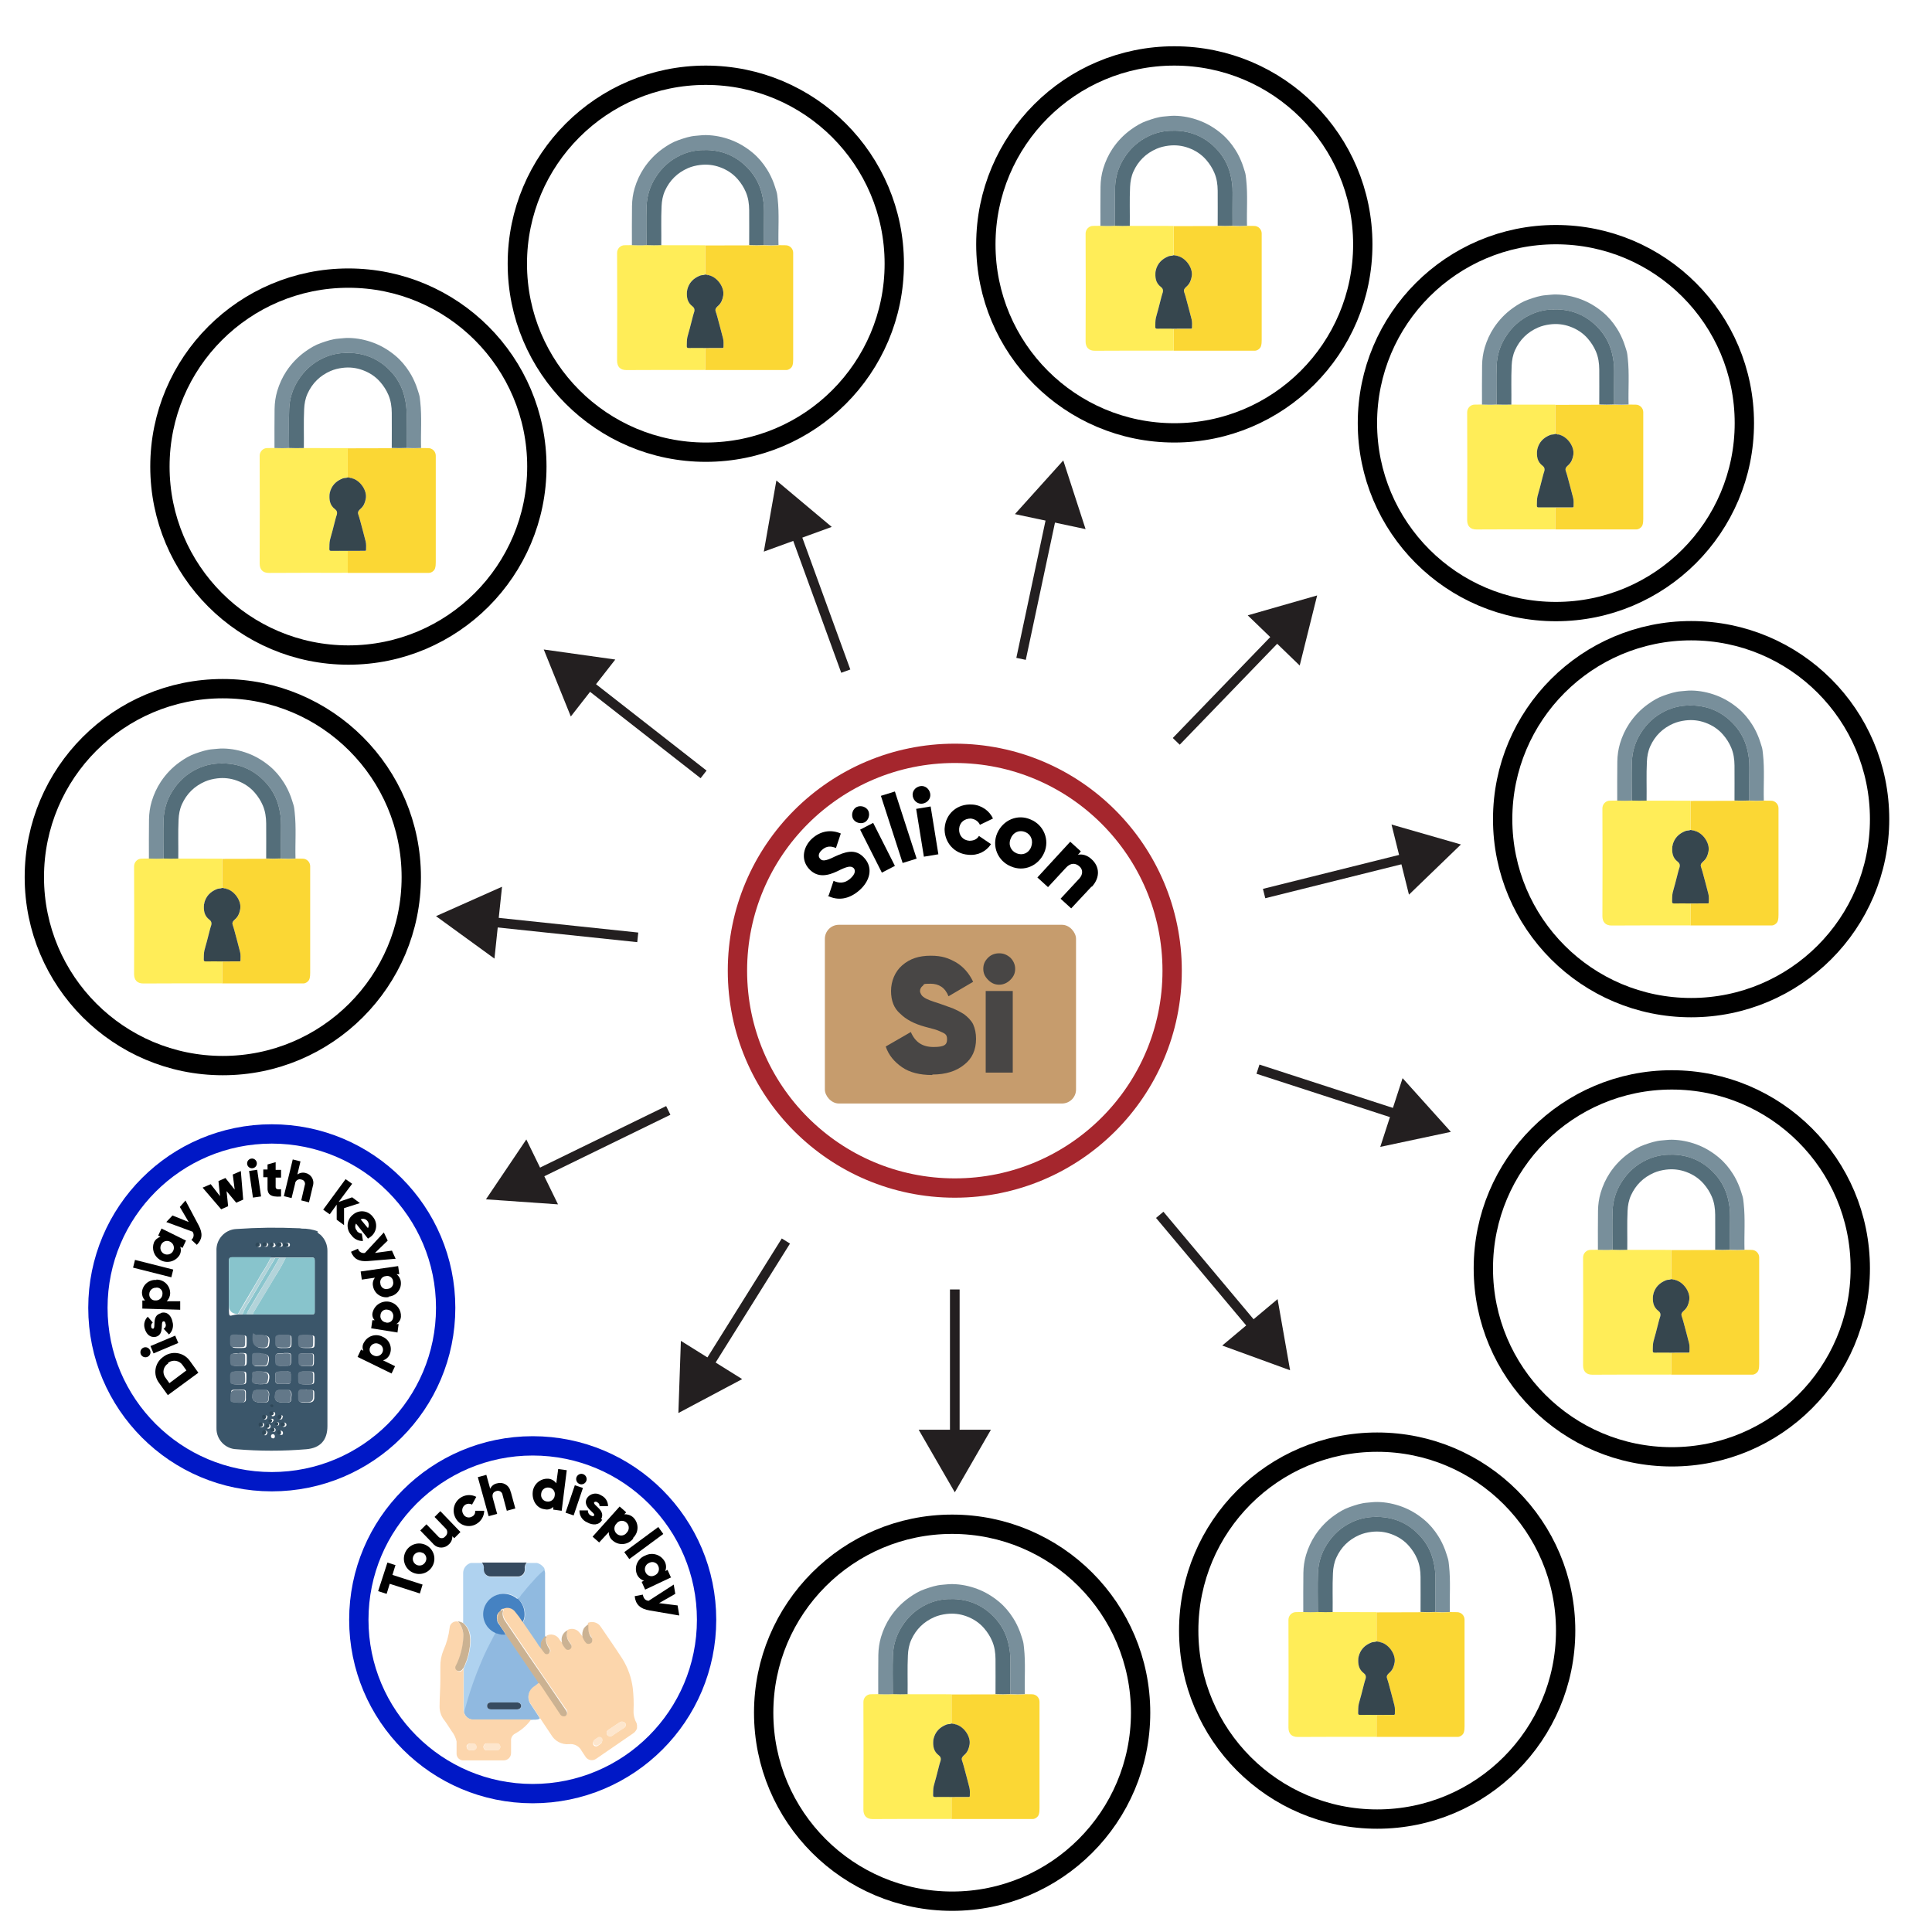 <?xml version="1.0" encoding="UTF-8"?><svg id="Layer_1" xmlns="http://www.w3.org/2000/svg" viewBox="0 0 400 400"><defs><style>.cls-1{stroke:#a5262d;}.cls-1,.cls-2,.cls-3{stroke-width:4px;}.cls-1,.cls-2,.cls-3,.cls-4{fill:none;stroke-miterlimit:10;}.cls-2{stroke:#000;}.cls-5{fill:#fff;}.cls-6{fill:#90b9e0;}.cls-3{stroke:#0018c6;}.cls-7{fill:#8ac5cd;}.cls-8{fill:#546e7a;}.cls-9{fill:#364a5f;}.cls-10{fill:#90bae0;}.cls-11{fill:#afd2ef;}.cls-12{fill:#ffed58;}.cls-13{fill:#c69c6d;}.cls-14{fill:#fcd6ac;}.cls-4{stroke:#231f20;stroke-width:2px;}.cls-15{fill:#36464e;}.cls-16{fill:#3b566a;}.cls-17{fill:#b2d3d9;}.cls-18{fill:#4582c2;}.cls-19{fill:#607890;}.cls-20{fill:#cbb293;}.cls-21{fill:#374b60;}.cls-22{fill:#fcd6ad;}.cls-23{fill:#b3d4da;}.cls-24{fill:#788f9b;}.cls-25{fill:#484645;}.cls-26{fill:#637889;}.cls-27{fill:#fde6cd;}.cls-28{fill:#88c4cc;}.cls-29{fill:#2f4859;}.cls-30{fill:#cbb292;}.cls-31{fill:#304959;}.cls-32{fill:#fbd734;}.cls-33{fill:#231f20;}.cls-34{fill:#e2c8aa;}</style></defs><circle class="cls-1" cx="197.68" cy="200.97" r="45"/><path d="m171.58,185.37l1-3c1.1.5,2.3.6,3.5-.5,1.1-1,1-1.7.7-2.1-.6-.6-1.4-.4-3.4.6-1.9.9-4.1,1.5-5.9-.5-1.8-2-1.1-4.7.7-6.3,1.7-1.5,3.8-1.9,5.9-1l-1,3c-1-.4-1.9-.5-2.9.4-.8.7-.8,1.4-.4,1.8.4.5,1,.6,3-.4,2-.9,4.3-1.9,6.2.3,1.8,2,1.2,4.7-1.1,6.7-2.2,1.9-4.5,2.1-6.5,1.1l.2-.1Z"/><path d="m176.58,169.47c-.4-.9,0-2,.8-2.4.9-.4,2,0,2.4.8.4.9,0,2-.8,2.4-.9.4-2,0-2.4-.8Zm1.5,2.3l2.7-1.4,4.5,8.9-2.7,1.4-4.5-8.9Z"/><path d="m182.38,164.77l2.9-.9,4.5,13.9-2.9.9-4.5-13.9Z"/><path d="m188.98,164.87c-.2-1,.5-1.9,1.5-2.1,1-.2,1.9.5,2.1,1.5.2,1-.5,1.9-1.5,2.1-1,.2-1.9-.5-2.1-1.5Zm.7,2.6l3-.5,1.6,9.9-3,.5-1.6-9.9Z"/><path d="m195.58,171.47c.2-3,2.6-5.1,5.7-4.9,1.9.1,3.6,1.3,4.3,2.9l-2.7,1.3c-.3-.7-1-1.2-1.9-1.3-1.3,0-2.3.8-2.4,2.1-.1,1.4.8,2.4,2.1,2.5.9,0,1.6-.3,2-1l2.5,1.7c-1,1.5-2.7,2.4-4.7,2.2-3-.2-5.1-2.7-4.9-5.7v.2Z"/><path d="m206.48,172.47c1.2-2.7,4.2-4,6.9-2.8,2.7,1.1,4,4.2,2.8,6.9-1.2,2.7-4.2,4-6.9,2.8-2.7-1.1-4-4.2-2.8-6.9Zm7,2.9c.5-1.3,0-2.6-1.2-3.1-1.2-.5-2.5,0-3,1.3-.6,1.3,0,2.6,1.2,3.1,1.2.5,2.5,0,3-1.3Z"/><path d="m225.98,183.57l-4.2,4.5-2.2-2,3.9-4.2c.8-.9.7-1.9,0-2.5-.8-.7-1.8-.8-2.8.3l-3.7,4-2.2-2,6.8-7.4,2.2,2-.6.7c.9-.2,2,.1,2.9,1,1.5,1.4,1.8,3.6,0,5.6h-.1Z"/><rect class="cls-13" x="170.78" y="191.47" width="52" height="37" rx="2.9" ry="2.9"/><path class="cls-25" d="m192.98,222.57c-2.5,0-4.6-.5-6.2-1.6s-2.8-2.5-3.4-4.3l5.2-3c.9,2.1,2.4,3.1,4.7,3.1s2.8-.5,2.8-1.6-.5-1.2-1.6-1.7c-.4-.2-1.4-.5-3-.9-2.2-.6-3.9-1.5-5.1-2.7-1.3-1.1-1.9-2.7-1.9-4.7s.8-4,2.3-5.3c1.6-1.4,3.5-2,5.9-2s3.7.5,5.3,1.4c1.5.9,2.7,2.3,3.5,4l-5.1,3c-.7-1.8-2-2.6-3.7-2.6s-1.3.1-1.6.4c-.4.3-.6.7-.6,1.1s.3,1,.8,1.3c.5.4,1.6.8,3.2,1.3,1.1.4,2,.7,2.8,1,.7.3,1.5.7,2.3,1.2.8.6,1.5,1.3,1.9,2.1.4.9.6,1.9.6,3,0,2.3-.8,4.1-2.5,5.4-1.6,1.3-3.8,2-6.5,2l-.1.1Z"/><path class="cls-25" d="m209.18,202.87c-.6.6-1.4,1-2.3,1s-1.6-.3-2.3-1-1-1.4-1-2.3.3-1.6,1-2.3c.6-.6,1.4-.9,2.3-.9s1.6.3,2.3.9c.6.6,1,1.4,1,2.3s-.3,1.6-1,2.3Zm-5.1,19.2v-16.9h5.6v16.9h-5.6Z"/><circle class="cls-3" cx="56.27" cy="270.77" r="36"/><path class="cls-16" d="m65.71,255.09c.17.23.39.42.64.56.94.86,1.46,2.09,1.44,3.36v36.24c0,2.88-1.44,4.56-4.4,4.8-4.79.4-9.61.4-14.4,0-2.36-.06-4.23-2.03-4.17-4.39,0-.06,0-.11,0-.17v-36.48c-.13-2.39,1.7-4.43,4.09-4.56.02,0,.05,0,.07,0,4.21-.29,8.43-.35,12.64-.16.3-.01.59.01.88.08,1.12-.02,2.23.17,3.28.56l-.08.16Zm-8.72,5.28h-8.88c-.56,0-.72.16-.72.72v9.2c0,3.04,0,1.92,1.92,1.84h15.28c.48,0,.56-.16.56-.56v-10.58c0-.4-.08-.64-.56-.64h-7.6v.02Zm1.68,23.6c-1.84,0-1.68,0-1.68,1.76,0,.56.24.8.8.8h1.28c1.04,0,1.12,0,1.12-1.04,0-1.76.16-1.52-1.52-1.52Zm-4.72,0h-.88c-.48,0-.8.16-.64.64.16.64-.56,1.68.64,1.92.61.08,1.23.08,1.84,0,.34.02.65-.22.72-.56.4-1.52,0-2-1.52-2h-.16Zm0-3.76c-1.76,0-1.52-.16-1.6,1.6v.24c0,.56.24.8.72.8h1.84c.32-.01.58-.25.64-.56.4-1.52,0-2-1.52-2h0l-.08-.08Zm4.8,0h-1.04c-.4,0-.64.16-.64.56,0,1.84-.16,2.08,1.68,2h.4c1.04,0,1.12-.16,1.12-1.12,0-1.68.16-1.52-1.52-1.52h0v.08Zm-.08,10.16h.8c.4,0,.8-.08.8-.56,0-.64.4-1.44-.32-2h-2.24c-.3-.02-.58.18-.64.48-.4,1.52,0,2.08,1.6,2.08h0Zm-4.64,0h.8c.48,0,.8-.16.8-.64,0-.64.4-1.44-.32-1.92h-2.24c-.27,0-.52.16-.64.4-.48,1.44,0,2.16,1.52,2.16h.08Zm0-13.92h-.72c-.56,0-.8.16-.8.8q0,1.84,1.84,1.84h.64c.37,0,.69-.27.72-.64.32-1.6,0-2-1.6-2h-.08Zm4.8,0h-1.04c-.4,0-.64.16-.64.64,0,1.84-.16,2.08,1.68,2h.4c1.04,0,1.12-.16,1.12-1.12,0-1.68.16-1.52-1.52-1.52h0Zm-9.44,13.92h.64c.72,0,.96-.24.88-.96,0-1.92.24-1.68-1.68-1.68h-.32c-1.04,0-1.12,0-1.04,1.04,0,1.44-.32,1.6,1.52,1.52v.08Zm14.08-2.64h-.64c-.64-.08-.88.16-.88.88,0,1.84-.32,1.76,1.76,1.76h.32q1.04,0,1.04-1.04c0-1.76.16-1.52-1.52-1.52h0l-.08-.08Zm0-3.76h-.8c-.56,0-.72.24-.72.8,0,1.92-.32,1.84,1.84,1.84h.24c.96,0,1.04-.08,1.04-1.04,0-1.76.16-1.6-1.52-1.6h-.08Zm-14,0h-.7c-.64,0-.88.16-.88.88,0,1.84-.32,1.76,1.76,1.76h.32c.96,0,1.04-.08,1.04-1.12,0-1.68.16-1.52-1.52-1.52h-.02Zm0-3.76h-.7c-.64,0-.88.16-.8.8,0,1.84-.16,1.84,1.76,1.76h.24c1.04,0,1.12,0,1.12-1.12,0-1.68.16-1.52-1.52-1.52l-.1.08Zm14.08-3.76h-.8c-.56,0-.72.24-.72.8,0,1.92-.16,1.84,1.84,1.84h.24c.96,0,1.04-.08,1.04-1.04,0-1.76.16-1.52-1.52-1.6h-.08Zm0,3.76c-1.76,0-1.52-.24-1.6,1.6v.16c0,.64.24.88.88.88h1.14c.96,0,1.04-.08,1.04-1.12,0-1.68.16-1.52-1.52-1.52h.06Zm-14.08-3.76h-.8c-.56,0-.72.24-.72.8,0,1.92-.16,1.84,1.84,1.84h.24c.96,0,1.04-.08,1.04-1.04,0-1.76.16-1.52-1.52-1.6h-.08Zm8.56-18.32c.32,0,.56-.08.48-.48s-.16-.4-.48-.4-.56.08-.48.48.16.4.48.4Zm2-.4c0-.32-.16-.4-.48-.4s-.56,0-.56.4.16.4.48.4.56-.08.56-.4Zm-4.64,38.96c.03-.23-.13-.45-.36-.48-.04,0-.08,0-.12,0-.32,0-.4.24-.4.48s.16.48.4.48c.24-.03.42-.24.4-.48h.08Zm-1.68-39.36c-.25,0-.48.16-.56.4,0,.26.19.47.45.48.01,0,.02,0,.03,0,.24,0,.4-.08.4-.32h0c0-.32-.08-.48-.4-.48l.08-.08Zm1.84.4c0-.32-.16-.4-.48-.4-.22-.04-.44.1-.48.32-.04.22.1.44.32.48.05.01.11.01.16,0,.32,0,.4-.16.4-.4h.08Zm-.16,35.68c0-.32-.24-.4-.48-.4-.21-.01-.39.14-.4.35,0,.02,0,.03,0,.05,0,.32.16.48.4.48s.4-.16.4-.48h.08Zm3.2-.08c0-.16-.08-.32-.4-.32s-.48.08-.48.4.16.48.4.48.4-.16.4-.56h.08Zm-.32,3.76c.24,0,.32-.16.32-.4.02-.24-.16-.45-.4-.48-.21-.02-.39.13-.41.33,0,.05,0,.1.01.15.08.32.16.4.56.4h-.08Zm-1.28-39.36c0-.32-.24-.4-.48-.4s-.4.16-.32.48.24.4.48.4c.24-.03.42-.24.4-.48h-.08Zm-.4,35.44c.21.01.39-.14.4-.35,0-.02,0-.03,0-.05,0-.32-.16-.48-.48-.4s-.4.16-.4.48c.03.24.24.42.48.4h0v-.08Zm-2.4,2.32c.24,0,.4-.08.48-.4s-.08-.48-.4-.48-.4.08-.48.4.08.48.4.48h0Zm4.56-.88c-.19,0-.35.17-.34.36,0,.04,0,.08.02.12,0,.24.16.4.48.32s.4-.24.4-.48c-.03-.24-.24-.42-.48-.4l-.08.08Zm-2.24,3.2c.21.01.39-.14.4-.35,0-.02,0-.03,0-.05,0-.32-.16-.48-.4-.48-.21-.01-.39.14-.4.35,0,.02,0,.03,0,.05,0,.32.16.46.4.46v.02Zm-.48-2.48c0-.24-.08-.4-.4-.4-.21-.01-.39.14-.4.35,0,.02,0,.03,0,.05,0,.24.08.48.32.48.23,0,.43-.17.48-.4h0v-.08Zm.64.32c-.21-.01-.39.14-.4.35,0,.02,0,.03,0,.05.03.24.24.42.48.4h0c.24,0,.32-.24.32-.4.01-.21-.14-.39-.35-.4-.02,0-.03,0-.05,0Zm0-1.52c.02-.2-.12-.37-.32-.4-.23,0-.43.17-.48.4,0,.16.08.4.32.4h0c.24,0,.32-.24.4-.4h.08Zm.8,1.04c.17-.01.31-.15.32-.32,0-.16,0-.32-.24-.4h-.08c-.24,0-.32.16-.4.32s0,.32.32.32l.08.08Z"/><path class="cls-28" d="m59.17,260.37h5.44c.48,0,.56.16.56.64v10.56c0,.4-.08.56-.56.56h-12.24c.02-.17.07-.33.16-.48,1.52-2.48,2.96-4.96,4.48-7.44.8-1.24,1.52-2.52,2.16-3.84Z"/><path class="cls-28" d="m49.31,272.05c-1.28,0-1.92-.61-1.92-1.84v-9.22c0-.56.16-.72.72-.72h8c-.56,1.16-1.2,2.29-1.92,3.36-1.6,2.8-3.28,5.52-4.88,8.32v.1Z"/><path class="cls-23" d="m59.17,260.37c-.64,1.32-1.36,2.6-2.16,3.84-1.44,2.48-2.96,4.96-4.48,7.44,0,.16-.16.32-.16.48h-1.28c.02-.17.07-.33.16-.48,1.28-2.08,2.56-4.24,3.76-6.32.96-1.68,2-3.2,2.88-4.96h1.28Z"/><path class="cls-7" d="m57.87,260.37c-.88,1.68-1.92,3.28-2.88,4.96-1.28,2.16-2.56,4.24-3.76,6.32,0,.16-.16.32-.16.48h-.88c.37-.94.85-1.82,1.44-2.64,1.76-3.04,3.6-6.08,5.36-9.04h.88v-.08Z"/><path class="cls-17" d="m56.99,260.37c-1.76,3.04-3.6,6-5.36,9.04-.59.82-1.07,1.7-1.44,2.64h-.88c1.68-2.72,3.28-5.52,4.88-8.32.72-1.07,1.36-2.2,1.92-3.36h.88Z"/><path class="cls-26" d="m58.67,283.97c1.76,0,1.52-.16,1.52,1.52,0,.96,0,1.04-1.12,1.04h-1.28c-.39.05-.75-.24-.8-.63,0-.06,0-.11,0-.17,0-1.84-.16-1.84,1.68-1.76Z"/><path class="cls-26" d="m53.87,283.97h0c1.52,0,1.92.48,1.52,2-.04.35-.36.6-.71.56,0,0,0,0,0,0-.61.04-1.23.04-1.84,0-1.2-.24-.48-1.28-.64-1.92-.08-.48.16-.72.64-.64h1.04Z"/><path class="cls-26" d="m53.87,280.19h0c1.52,0,1.92.48,1.52,2-.06.31-.32.55-.64.56h-1.84c-.48,0-.8-.24-.72-.8v-.24c0-1.76-.24-1.6,1.6-1.6l.08.08Z"/><path class="cls-26" d="m58.67,280.19c1.68,0,1.52-.16,1.52,1.52,0,.96-.16,1.12-1.12,1.12h-.4c-1.92,0-1.68-.16-1.68-2,0-.4.24-.56.64-.56h1.04v-.08Z"/><path class="cls-26" d="m58.59,290.37c-1.52,0-2-.56-1.6-2.08.06-.3.34-.5.64-.48h2.24c.72.56.32,1.36.32,2,0,.48-.4.56-.8.56h-.8Z"/><path class="cls-26" d="m53.87,290.37c-1.44,0-2-.8-1.52-2.16.05-.28.32-.46.6-.41.01,0,.03,0,.04,0h2.24c.72.56.32,1.28.32,1.92,0,.4-.32.64-.8.64h-.88Z"/><path class="cls-26" d="m53.87,276.37h0c1.6,0,1.92.4,1.6,2,0,.4-.32.56-.72.64h-.64q-1.84,0-1.84-1.84c0-1.84.24-.88.8-.8h.8Z"/><path class="cls-26" d="m58.67,276.37c1.68,0,1.52-.16,1.52,1.52,0,.96-.16,1.12-1.12,1.12h-.4c-1.92,0-1.68-.16-1.68-2,0-.4.24-.56.64-.64h1.04Z"/><path class="cls-26" d="m49.23,290.37c-1.84,0-1.52-.08-1.52-1.52q0-1.04,1.04-1.04h.32c1.92,0,1.68-.24,1.68,1.68,0,.72-.24.96-.88.96h-.64v-.08Z"/><path class="cls-26" d="m63.31,287.73c1.76,0,1.52-.16,1.52,1.52q0,1.04-1.04,1.04h-.32c-2.08,0-1.68,0-1.76-1.76,0-.64.24-.96.88-.88h.64l.08.08Z"/><path class="cls-26" d="m63.31,283.97c1.68,0,1.52-.16,1.52,1.6,0,.96-.08,1.04-1.04,1.04h-.24c-2.16,0-1.76.08-1.84-1.84,0-.56.16-.8.72-.8h.88Z"/><path class="cls-26" d="m49.23,283.97c1.68,0,1.44-.16,1.52,1.52,0,.96,0,1.12-1.04,1.12h-.32c-2.08,0-1.68,0-1.76-1.76,0-.64.24-.96.88-.88h.72Z"/><path class="cls-26" d="m49.23,280.19c1.68,0,1.52-.16,1.52,1.52,0,1.04,0,1.12-1.12,1.12h-.24c-1.92,0-1.68,0-1.76-1.76,0-.64.16-.88.8-.8h.72l.08-.08Z"/><path class="cls-26" d="m63.31,276.37c1.68,0,1.52-.16,1.52,1.6,0,.96-.08,1.04-1.04,1.04h-.24c-2,0-1.76.08-1.84-1.84,0-.56.16-.8.72-.8h.88Z"/><path class="cls-26" d="m63.31,280.19c1.68,0,1.52-.16,1.52,1.52,0,1.04-.08,1.12-1.04,1.12h-1.12c-.64,0-.88-.24-.88-.88v-.16c0-1.76-.24-1.6,1.6-1.6h-.08Z"/><path class="cls-26" d="m49.23,276.37c1.68,0,1.52-.16,1.52,1.52,0,.96-.08,1.04-1.04,1.04h-.24c-2,0-1.84.08-1.84-1.84,0-.56.16-.8.72-.8h.8l.08.08Z"/><path class="cls-29" d="m57.79,258.13c-.24,0-.48-.08-.48-.4,0-.26.19-.47.45-.48.01,0,.02,0,.03,0,.24,0,.48.08.48.4,0,.26-.19.47-.45.48-.01,0-.02,0-.03,0Z"/><path class="cls-29" d="m59.71,257.73c0,.32-.24.4-.56.4s-.48-.16-.48-.4.24-.4.56-.4.48.16.48.4Z"/><path class="cls-31" d="m55.07,296.61c.02.24-.16.45-.4.48-.21.02-.39-.13-.41-.33,0-.05,0-.1.01-.15,0-.24.08-.48.4-.48.23-.03.45.13.48.36,0,.04,0,.08,0,.12h-.08Z"/><path class="cls-29" d="m53.39,257.25c.32,0,.4.16.4.48.01.21-.14.39-.35.4-.02,0-.03,0-.05,0h0c-.32,0-.56-.16-.48-.48s.24-.4.56-.4h-.08Z"/><path class="cls-29" d="m55.23,257.65c0,.32-.16.48-.4.4-.22.04-.44-.1-.48-.32-.04-.22.1-.44.32-.48.05-.01.11-.01.16,0,.24,0,.48.08.48.4h-.08Z"/><path class="cls-29" d="m55.07,293.33c0,.32-.16.48-.4.48s-.4-.16-.4-.48.08-.4.4-.4.48.08.48.4h-.08Z"/><path class="cls-29" d="m58.27,293.25c0,.4-.16.56-.4.56s-.4-.16-.4-.48.24-.4.48-.4c.2-.02.37.12.4.32h-.08Z"/><path class="cls-29" d="m57.95,296.99c-.32,0-.56-.08-.56-.4s.16-.48.4-.48.4.16.4.48-.08.4-.32.4h.08Z"/><path class="cls-29" d="m56.67,257.65c.03.22-.11.42-.32.48-.24,0-.48-.08-.48-.4-.03-.22.11-.42.32-.48.32,0,.48.08.48.4Z"/><path class="cls-29" d="m56.27,293.09c-.24,0-.4-.08-.48-.4s.08-.48.4-.48.48.16.48.4c.01.21-.14.39-.35.4-.02,0-.03,0-.05,0v.08Z"/><path class="cls-29" d="m53.95,295.39c-.32,0-.4-.16-.4-.48s.16-.4.48-.4.4.16.4.48-.16.4-.48.4Z"/><path class="cls-29" d="m58.51,294.53c.32,0,.48.08.48.32s-.08.48-.4.48c-.22.03-.42-.11-.48-.32,0-.32.08-.48.32-.48h.08Z"/><path class="cls-29" d="m56.27,291.33c-.17-.01-.31-.15-.32-.32,0-.16.08-.24.32-.24.16-.01.31.11.32.27,0,.02,0,.03,0,.05,0,.16-.08.24-.32.24Z"/><path class="cls-31" d="m55.79,295.25c-.05.23-.25.39-.48.4-.24,0-.4-.16-.32-.48s.16-.4.4-.4.32.24.4.4v.08Z"/><path class="cls-31" d="m56.43,295.57c.21-.01.39.14.4.35,0,.02,0,.03,0,.05,0,.24,0,.4-.32.4s-.48-.08-.48-.32h0c0-.24.16-.32.4-.4v-.08Z"/><path class="cls-31" d="m56.35,294.13c-.02.21-.19.38-.4.4-.2.02-.37-.12-.4-.32h0c.03-.24.24-.42.48-.4.24,0,.32.16.32.4v-.08Z"/><path class="cls-29" d="m57.23,295.09c-.32,0-.4-.16-.32-.32s.16-.4.4-.32c.17.01.31.15.32.32v.08c-.01.17-.15.31-.32.32l-.08-.08Z"/><path d="m33.79,280.93c1.67-1.31,4.08-1.01,5.39.66.02.02.03.04.05.06l1.84,2.56-6.32,4.64-1.84-2.56c-1.25-1.67-.9-4.04.77-5.28.03-.03.07-.05.11-.08Zm1.04,1.36c-.95.55-1.27,1.77-.72,2.72.05.08.1.16.16.24l.8,1.12,3.52-2.64-.8-1.12c-.66-.94-1.96-1.17-2.9-.51-.05.03-.1.07-.14.11l.08.08Z"/><path d="m30.51,280.93c-.53.22-1.14-.03-1.36-.56-.22-.53.03-1.14.56-1.36.53-.22,1.14.03,1.36.56h0c.23.52-.01,1.12-.53,1.35,0,0-.02,0-.03.01Zm1.28-.72l-.64-1.52,5.12-2.16.64,1.52-5.12,2.16Z"/><path d="m33.39,271.81c1.28-.32,2.08.64,2.32,1.84.29.95,0,1.97-.72,2.64l-1.12-1.2c.39-.18.57-.64.4-1.04-.08-.4-.24-.56-.48-.48-.64.16.32,2.72-1.52,3.2-1.2.24-2-.56-2.32-1.76-.25-.86,0-1.78.64-2.4l1.04,1.2c-.27.21-.39.55-.32.88-.01.21.14.39.35.4.02,0,.03,0,.05,0,.64-.16-.4-2.72,1.6-3.2l.08-.08Z"/><path d="m32.35,264.93c1.55-.04,2.83,1.17,2.88,2.72,0,.03,0,.05,0,.08,0,.63-.26,1.24-.72,1.68h2.8v1.76l-7.84-.24v-1.68h.56c-.43-.45-.66-1.06-.64-1.68.1-1.52,1.42-2.67,2.94-2.57.03,0,.07,0,.1,0l-.08-.08Zm0,1.68c-.75-.05-1.39.51-1.44,1.26,0,0,0,.01,0,.02-.07.68.43,1.29,1.11,1.35.06,0,.11,0,.17,0,.75.05,1.39-.51,1.44-1.26,0,0,0-.01,0-.02.1-.65-.34-1.27-1-1.37-.09-.01-.19-.02-.28-.01v.02Z"/><path d="m27.55,262.45l.4-1.6,7.92,2-.4,1.6-7.92-2Z"/><path d="m33.47,254.37l5.04,2.48-.72,1.52-.48-.24c.22.58.16,1.23-.16,1.76-.88,1.38-2.72,1.79-4.1.9-1.18-.75-1.67-2.23-1.18-3.54.26-.58.76-1.01,1.36-1.2l-.48-.24.72-1.52v.08Zm1.76,2.72c-.64-.36-1.46-.13-1.82.52,0,.01-.02.03-.02.04-.38.67-.15,1.53.52,1.91.67.38,1.53.15,1.91-.52.38-.67.15-1.53-.52-1.91-.02-.01-.05-.03-.07-.04Z"/><path d="m38.43,248.61l2.72,5.12c.88,1.68.72,2.88-.4,4l-1.12-1.04c.5-.41.61-1.14.24-1.68l-5.44-2,1.28-1.36,3.36,1.36-1.84-3.12,1.2-1.36v.08Z"/><path d="m49.87,242.53l.48,5.84-1.44.64-2-2.4.32,3.12-1.44.64-3.84-4.48,1.68-.72,1.92,2.48-.32-3.12,1.44-.64,1.92,2.4-.4-3.12,1.68-.72v.08Z"/><path d="m51.17,240.99c-.07-.55.33-1.05.88-1.12.55-.07,1.05.33,1.12.88.07.55-.33,1.05-.88,1.12,0,0,0,0,0,0-.54.07-1.04-.31-1.12-.85,0-.01,0-.02,0-.03Zm.4,1.44l1.68-.24.8,5.52-1.68.24-.8-5.52Z"/><path d="m57.07,243.73v2c0,.48.4.56,1.12.48v1.52c-2.24.16-2.88-.48-2.8-2v-2h-.88v-1.6h.88v-1.04l1.68-.48v1.6h1.12v1.6h-1.2l.08-.08Z"/><path d="m64.77,245.57l-.8,3.36-1.6-.4.72-3.12c.18-.46-.05-.97-.51-1.15-.07-.03-.14-.04-.21-.05-.51-.17-1.06.11-1.23.62-.03.08-.04.17-.05.26l-.72,2.96-1.6-.4,1.84-7.6,1.6.4-.64,2.72c.48-.36,1.1-.47,1.68-.32,1.13.26,1.84,1.38,1.58,2.51-.02.07-.04.14-.06.21Z"/><path d="m69.71,252.45v-3.04l-1.44,2-1.36-.96,4.64-6.32,1.36.96-2.8,3.76,2.8-.96,1.6,1.2-3.28,1.04v3.52l-1.52-1.12v-.08Z"/><path d="m73.87,254.85c.26.32.63.52,1.04.56l.24,1.52c-.95.04-1.86-.41-2.4-1.2-1.09-1.15-1.04-2.97.11-4.06.07-.06.14-.12.21-.18,1.17-1.03,2.95-.92,3.97.25.07.07.13.15.19.23,1,1.21.82,3.01-.39,4.01-.03.02-.06.05-.09.07-.16.16-.4.24-.56.4l-2.48-3.12c-.29.5-.19,1.13.24,1.52h-.08Zm2.24-.48c.32-.46.32-1.06,0-1.52-.32-.47-.93-.64-1.44-.4l1.52,1.84-.08.08Z"/><path d="m81.95,260.61l-5.76.48c-1.92.16-2.96-.48-3.52-1.92l1.44-.64c.17.63.8,1.01,1.44.88l3.92-4.24.8,1.68-2.64,2.56,3.52-.48.72,1.6.08.08Z"/><path d="m80.51,268.53c-1.49.31-2.95-.65-3.26-2.14,0-.03-.01-.06-.02-.1-.14-.62,0-1.26.4-1.76l-2.72.4-.24-1.68,7.76-1.12.24,1.68h-.56c.5.39.82.97.88,1.6.16,1.52-.94,2.87-2.46,3.03-.03,0-.07,0-.1,0l.08.08Zm-.24-1.68c.69-.05,1.2-.65,1.15-1.34,0-.06-.01-.12-.03-.18-.03-.67-.6-1.19-1.27-1.16-.08,0-.17.02-.25.04-.69.05-1.2.65-1.15,1.34,0,.06.01.12.03.18.03.67.6,1.19,1.27,1.16.08,0,.17-.02.25-.04h0Z"/><path d="m82.37,275.89l-5.52-.88.24-1.68h.48c-.44-.44-.59-1.09-.4-1.68.44-1.58,2.08-2.51,3.66-2.08,1.35.37,2.26,1.64,2.18,3.04-.05.63-.41,1.2-.96,1.52h.48c0,.08-.24,1.76-.24,1.76h.08Zm-2.48-2.08c.65.17,1.31-.22,1.48-.87.02-.08.03-.16.04-.25.13-.7-.34-1.38-1.04-1.51-.03,0-.05,0-.08-.01-.65-.17-1.31.22-1.48.87-.02.08-.03.16-.04.25-.12.71.36,1.37,1.07,1.49.01,0,.02,0,.04,0l.02.02Z"/><path d="m81.07,284.37l-7.04-3.44.72-1.52.48.24c-.26-.57-.2-1.24.16-1.76.76-1.35,2.47-1.85,3.84-1.12,1.4.59,2.06,2.21,1.47,3.62,0,.02-.02.04-.03.06-.26.58-.76,1.01-1.36,1.2l2.48,1.2-.72,1.52Zm-3.76-3.76c.64.36,1.46.13,1.82-.52,0-.01.02-.03.02-.04.33-.61.1-1.37-.51-1.7-.04-.02-.08-.04-.13-.06-.64-.36-1.46-.13-1.82.52,0,.01-.02.03-.02.04-.33.61-.1,1.37.51,1.7.04.02.08.04.13.06h0Z"/><circle class="cls-3" cx="110.29" cy="335.35" r="36"/><path class="cls-14" d="m131.89,357.19v.64c-.15.43-.43.79-.8,1.04l-7.68,5.28c-.7.49-1.66.32-2.15-.38,0,0,0-.01-.01-.02-.24-.4-.56-.8-.8-1.2-.48-1-1.54-1.58-2.64-1.44-1.5.13-2.93-.62-3.68-1.92-.72-1.04-1.36-2.08-2.08-3.12-.08-.16-.16-.32-.32-.32,0-.15-.06-.29-.16-.4-.56-.88-1.12-1.68-1.68-2.56-.84-1.17-.57-2.81.6-3.65.01,0,.03-.02.04-.03.36-.25.71-.51,1.04-.8.16,0,.24.16.32.24.8,1.12,1.52,2.32,2.32,3.44l1.92,2.88c.23.33.68.44,1.04.24.33-.24.4-.71.16-1.04,0,0,0,0,0,0,0-.08-.08-.16-.16-.24-2.56-3.68-5.04-7.36-7.6-11.12-1.6-2.4-3.28-4.8-4.88-7.2-.35-.46-.55-1.02-.56-1.6,0-.24.24-.48.08-.8v-.16c.9-.41,1.96-.15,2.56.64.46.73.97,1.42,1.52,2.08.96,1.36,1.84,2.72,2.8,4.08.27.48.6.94.96,1.36h0s0,.16.08.16c.21.34.45.66.72.96.24.24.64.24.88,0,.32-.24.32-.64,0-1.04-.45-.57-.67-1.28-.64-2,0-.24.24-.4.08-.56.89-.46,1.99-.18,2.56.64.14.27.33.52.56.72.18.43.42.84.72,1.2.26.24.64.31.96.16.31-.21.42-.63.24-.96-.11-.2-.24-.39-.4-.56-.4-.58-.55-1.31-.4-2v-.32c.62-.36,1.38-.36,2,0,.56.32.8.88,1.2,1.28h0c.19.4.43.78.72,1.12.24.24.64.24.88,0,.23-.17.35-.44.32-.72-.03-.2-.11-.4-.24-.56-.47-.55-.67-1.28-.56-2v-.64c.96-.41,2.07-.07,2.64.8,1.52,2.24,3.04,4.4,4.48,6.64,1.15,1.85,1.89,3.92,2.16,6.08.17,1.54.23,3.09.16,4.64-.04.92.19,1.84.64,2.64l.08.4Zm-2.32-.08c0-.25-.16-.48-.4-.56-.25-.12-.55-.12-.8,0-.8.56-1.6,1.04-2.4,1.6-.34.17-.48.59-.31.94.02.04.04.07.07.1.24.33.71.4,1.04.16,0,0,0,0,0,0,.8-.56,1.6-1.12,2.4-1.6.24-.12.4-.37.4-.64Zm-4.88,3.36c.04-.36-.21-.68-.57-.72-.14-.02-.27.01-.39.08-.26.13-.5.29-.72.48-.24.26-.31.64-.16.96.2.31.61.39.92.19.01,0,.03-.02.04-.03.23-.14.44-.3.64-.48.16-.16.24-.24.16-.4l.08-.08Z"/><path class="cls-11" d="m95.89,335.99v-10.24c-.03-1,.63-1.89,1.6-2.16h2.32c.3.39.44.87.4,1.36-.06.78.52,1.45,1.29,1.52.05,0,.1,0,.15,0h5.52c.78.05,1.47-.54,1.52-1.32,0-.07,0-.13,0-.2-.07-.49.08-.98.4-1.36h2.08c.54.14,1.02.45,1.36.88.16.17.25.4.24.64-.64.56-1.28,1.2-1.84,1.76-1.04,1.12-2,2.24-2.96,3.44-.16.31-.41.56-.72.72-.84-.78-1.98-1.16-3.12-1.04-2.09.17-3.75,1.83-3.92,3.92-.1,1.76.88,3.41,2.48,4.16-.32.64-.72,1.36-1.04,2-.8,1.52-1.52,3.12-2.16,4.64-.93,2.25-1.75,4.55-2.44,6.88-.32,1.04-.56,2.08-.88,3.12-.13-.3-.19-.63-.16-.96v-8.32c.08-.24.24-.48.32-.72.54-1.25.89-2.57,1.04-3.92.24-1.76.08-3.44-1.36-4.72l-.12-.08Z"/><path class="cls-9" d="m109.05,323.51c-.33.37-.48.87-.4,1.36.05.78-.54,1.47-1.32,1.52-.07,0-.13,0-.2,0h-5.52c-.78.02-1.42-.59-1.44-1.37,0-.05,0-.1,0-.15.07-.49-.08-.98-.4-1.36h9.28Z"/><path class="cls-19" d="m108.85,323.51c-.08.08-.24,0-.4,0h.4Z"/><path class="cls-6" d="m96.05,354.63c.32-1.04.56-2.08.88-3.12.71-2.33,1.53-4.63,2.48-6.88.64-1.58,1.36-3.13,2.16-4.64.32-.64.72-1.36,1.04-2,.16,0,.32.16.48.16.53.21,1.12.27,1.68.16,0,.08.16.16.16.24,1.92,2.8,3.84,5.68,5.76,8.48.34.42.63.88.88,1.36-.33.29-.68.55-1.04.8-1.19.82-1.49,2.45-.67,3.64,0,.01.02.03.03.04.56.88,1.12,1.68,1.68,2.56.08.16.16.24.16.4-.56.32-1.12.16-1.68.24h-11.84c-.92.07-1.78-.49-2.08-1.36l-.08-.08Zm8.32-.72h2.64c.56,0,.88-.24.88-.72s-.32-.72-.88-.72h-5.28c-.56,0-.88.24-.88.72s.32.72.88.72h2.64Z"/><path class="cls-10" d="m107.17,330.95c.4-.08.48-.4.72-.72.96-1.2,1.92-2.32,2.96-3.44.57-.63,1.19-1.21,1.84-1.76.13.3.19.63.16.96v12.96c-.43.3-.71.76-.8,1.28-.04.37-.04.75,0,1.12-.36-.42-.69-.88-.96-1.36-.96-1.36-1.84-2.72-2.8-4.08.25-.5.39-1.04.4-1.6.03-1.25-.49-2.46-1.44-3.28l-.08-.08Z"/><path class="cls-18" d="m107.17,330.95c.93.83,1.46,2.03,1.44,3.28.02.56-.12,1.12-.4,1.6-.46-.73-.97-1.42-1.52-2.08-.57-.82-1.67-1.1-2.56-.64-.23,0-.43.17-.48.4h0s-.08.04-.08.08h0s-.08.04-.08.08h0s-.08.04-.08.08h0c-.46.39-.65,1.02-.48,1.6,0,.36.14.71.4.96.48.72.96,1.36,1.36,2.08-.56.11-1.15.05-1.68-.16-.17-.02-.33-.07-.48-.16-2.13-.96-3.08-3.47-2.12-5.6.64-1.42,2.01-2.37,3.56-2.48,1.14-.07,2.26.3,3.12,1.04l.08-.08Z"/><path class="cls-30" d="m104.69,338.31c-.48-.72-.96-1.36-1.36-2.08-.23-.27-.37-.61-.4-.96,0-.57.17-1.13.48-1.6h.08l.08-.08h0l.08-.08h0c.16,0,.32-.16.48-.24.08.24-.08.48-.08.8.01.58.21,1.14.56,1.6,1.6,2.4,3.28,4.8,4.88,7.2,2.56,3.68,5.04,7.36,7.6,11.12,0,.08.16.16.16.24.24.32.19.78-.13,1.02,0,0-.02.01-.03.02-.36.17-.79.07-1.04-.24l-1.92-2.88c-.8-1.12-1.52-2.32-2.32-3.44-.08-.16-.16-.24-.32-.24-.26-.47-.56-.93-.88-1.36-1.92-2.8-3.84-5.68-5.76-8.48,0-.08-.16-.16-.16-.24v-.08Z"/><path class="cls-27" d="m129.57,357.11c0,.27-.16.52-.4.64-.8.56-1.6,1.12-2.4,1.6-.34.21-.78.15-1.04-.16-.23-.33-.15-.78.18-1,.02-.01.04-.03.06-.04.8-.56,1.6-1.12,2.4-1.6.23-.2.57-.2.8,0,.24.16.4.32.4.56Z"/><path class="cls-20" d="m120.61,338.95c-.12-.6-.04-1.22.24-1.76.24-.37.57-.67.96-.88v.64c-.05.71.15,1.42.56,2,.16.14.25.35.24.56,0,.32,0,.56-.32.72-.27.16-.61.16-.88,0-.31-.32-.56-.7-.72-1.12h0l-.08-.16Z"/><path class="cls-20" d="m116.37,340.07c-.31-.97.13-2.02,1.04-2.48.08.08,0,.24,0,.32-.16.69-.01,1.42.4,2,.16.16.24.4.4.56.22.33.13.78-.2,1s-.78.13-1-.2c-.31-.35-.56-.76-.72-1.2h.08Z"/><path class="cls-30" d="m111.97,341.27v-1.12c.17-.48.44-.92.8-1.28.12-.02.23-.08.32-.16.16.24,0,.4-.08.56,0,.72.23,1.41.64,2,.28.29.28.75,0,1.04-.24.24-.64.24-.88,0-.26-.31-.5-.63-.72-.96,0,0,0-.16-.08-.16h0v.08Z"/><path class="cls-27" d="m124.69,360.39c0,.16,0,.32-.16.4-.18.2-.4.37-.64.48-.29.22-.71.17-.93-.12-.01-.01-.02-.03-.03-.04-.19-.32-.12-.72.16-.96l.72-.48c.31-.17.71-.06.88.25.07.12.09.26.08.39l-.08.08Z"/><path class="cls-34" d="m104.13,333.19c-.16,0-.32.24-.48.24,0-.24.32-.32.48-.4v.16Z"/><path class="cls-10" d="m111.97,341.27c0,.06.03.12.08.16-.04-.04-.07-.1-.08-.16Z"/><path class="cls-22" d="m96.05,354.63c.3.87,1.16,1.43,2.08,1.36h11.84c-.78,1.11-1.79,2.03-2.96,2.72-.16.08-.24.16-.4.24-.56.29-.87.9-.8,1.52v2.48c0,.84-.68,1.52-1.52,1.52h-8.24c-.77.07-1.45-.49-1.52-1.25,0-.09,0-.18,0-.27v-2.4c-.18-.79-.54-1.53-1.04-2.16-.56-.8-1.04-1.68-1.68-2.48-.54-.77-.82-1.7-.8-2.64,0-1.84.16-3.68.16-5.52v-2.64c-.03-1.18.19-2.35.64-3.44.66-1.47,1.09-3.04,1.28-4.64.03-.77.68-1.36,1.45-1.33.1,0,.21.02.31.05.72.88,1.11,1.98,1.12,3.12-.04,1.08-.2,2.16-.48,3.2-.21,1-.56,1.97-1.04,2.88-.18.38-.04.83.32,1.04.34.21.78.11.99-.23.02-.03.03-.06.05-.09.04-.09.1-.17.16-.24v8.32c-.03.33.03.66.16.96l-.08-.08Zm5.84,6.32h-.96c-.4-.06-.77.21-.83.61s.21.77.61.83c.07.01.14.01.22,0h1.92c.4,0,.72-.32.72-.72s-.32-.72-.72-.72h-.96Zm-4.24,1.44c.19.01.38-.01.56-.08.31-.14.47-.47.4-.8-.11-.35-.44-.58-.8-.56-.48,0-.96,0-1.2.48v.16c0,.56.32.8,1.04.8Z"/><path class="cls-30" d="m95.89,345.35c-.04.09-.1.17-.16.24-.21.36-.66.5-1.04.32-.36-.16-.53-.59-.37-.95.01-.03.03-.06.05-.09.47-.92.83-1.88,1.08-2.88.28-1.04.44-2.12.48-3.2.03-1.14-.37-2.26-1.12-3.12.4.06.78.2,1.12.4,1.44,1.28,1.52,2.96,1.36,4.72-.15,1.35-.5,2.67-1.04,3.92-.08.24-.24.48-.32.72l-.04-.08Z"/><path class="cls-21" d="m104.37,353.91h-2.64c-.56,0-.88-.24-.88-.72s.32-.72.88-.72h5.28c.56,0,.88.32.88.72s-.32.72-.88.72h-2.64Z"/><path class="cls-34" d="m103.45,333.67c-.28.49-.44,1.04-.48,1.6-.21-.58-.01-1.23.48-1.6Z"/><path class="cls-27" d="m101.89,360.95h.88c.4-.06.77.21.83.61s-.21.77-.61.83c-.07.01-.14.01-.22,0h-1.92c-.4,0-.72-.32-.72-.72s.32-.72.72-.72h1.04,0Z"/><path class="cls-27" d="m97.73,362.39c-.8,0-1.12-.24-1.04-.8v-.16c.24-.48.72-.48,1.2-.48.36-.02.69.21.8.56.11.33-.06.68-.38.79,0,0-.01,0-.02,0-.18.06-.37.09-.56.08Z"/><path d="m81.89,323.99l-.64,2.08,6.24,2-.56,1.84-6.24-2-.64,2.08-1.76-.56,1.92-5.92,1.76.56-.08-.08Z"/><path d="m85.17,325.43c-1.5-.88-2-2.82-1.11-4.32.88-1.5,2.82-2,4.32-1.11,1.5.88,2,2.81,1.12,4.31-.87,1.5-2.79,2.01-4.29,1.14-.01,0-.02-.01-.03-.02Zm2.32-3.92c-.68-.35-1.51-.09-1.87.59-.35.68-.09,1.51.59,1.87.66.34,1.47.11,1.84-.54.41-.63.23-1.46-.4-1.87-.03-.02-.05-.03-.08-.05h-.08Z"/><path d="m91.17,312.87l4.16,4.32-1.28,1.28-.4-.4c.02.64-.24,1.26-.72,1.68-.86.87-2.26.88-3.13.02-.08-.08-.16-.17-.23-.26l-2.56-2.64,1.28-1.28,2.4,2.48c.3.42.89.52,1.31.21.08-.06.15-.13.21-.21.46-.39.52-1.08.14-1.54-.04-.05-.09-.09-.14-.14l-2.24-2.32,1.28-1.28-.08.08Z"/><path d="m94.29,314.23c-.82-1.57-.22-3.5,1.35-4.32.93-.49,2.04-.49,2.97,0l-.88,1.6c-.42-.24-.94-.24-1.36,0-.66.4-.87,1.26-.48,1.92.3.65,1.08.93,1.72.62.04-.02.08-.04.12-.06.46-.21.72-.7.64-1.2h1.88c-.02,1.12-.63,2.16-1.6,2.72-1.46.88-3.35.41-4.23-1.04-.03-.05-.06-.11-.09-.16l-.04-.08Z"/><path d="m105.73,308.79l.96,3.52-1.76.48-.88-3.28c-.06-.53-.54-.91-1.08-.85-.07,0-.14.02-.2.05-.64.16-.96.64-.72,1.52l.88,3.2-1.76.48-2.24-8.08,1.76-.48.8,2.88c.27-.59.8-1.01,1.44-1.12,1.17-.34,2.4.34,2.73,1.51.03.11.05.22.07.33v-.16Z"/><path d="m117.33,304.47l-1.04,8.32-1.76-.24v-.56c-.46.46-1.13.65-1.76.48-1.6-.16-2.64-1.76-2.48-3.52.14-1.64,1.55-2.88,3.2-2.8.68.05,1.3.4,1.68.96l.4-2.96,1.76.24v.08Zm-2.48,5.12c.14-.73-.33-1.44-1.06-1.58-.05,0-.09-.02-.14-.02-.76-.12-1.47.4-1.59,1.16,0,.04-.01.08-.01.12-.14.73.33,1.44,1.06,1.58.05,0,.09.02.14.02.76.12,1.47-.4,1.59-1.16,0-.04.01-.08.01-.12Z"/><path d="m119.01,307.51l1.68.56-1.92,5.68-1.68-.56,1.92-5.68Zm.32-1.6c.18-.57.79-.9,1.36-.72.57.18.9.79.72,1.36-.18.57-.79.9-1.36.72-.57-.19-.88-.79-.72-1.36h0Z"/><path d="m124.69,314.63c-.64,1.2-2,1.2-3.12.56-1-.41-1.64-1.4-1.6-2.48h1.76c-.05.43.17.85.56,1.04.4.24.64.16.72,0,.32-.56-2.48-1.68-1.52-3.52.61-.99,1.9-1.3,2.88-.69.03.02.05.03.08.05.88.4,1.44,1.28,1.44,2.24h-1.76c.03-.34-.16-.66-.48-.8-.18-.16-.46-.16-.64,0-.32.64,2.48,1.6,1.44,3.52l.24.08Z"/><path d="m131.09,318.55c-.98,1.27-2.81,1.51-4.08.53-.05-.04-.11-.08-.16-.13-.53-.42-.83-1.08-.8-1.76l-2,2.16-1.36-1.2,5.6-6.24,1.36,1.2-.4.4c.67-.03,1.33.19,1.84.64,1.17,1.13,1.21,2.99.08,4.16-.03.03-.05.05-.08.08v.16Zm-1.36-1.2c.57-.54.6-1.44.07-2.01-.02-.02-.04-.05-.07-.07-.54-.54-1.41-.53-1.95,0-.05.05-.09.1-.13.16-.57.54-.6,1.44-.07,2.01.02.02.04.05.07.07.54.54,1.41.53,1.95,0,.05-.05.09-.1.13-.16Z"/><path d="m136.29,316.15l1.04,1.44-7.04,5.2-1.04-1.44,7.04-5.2Z"/><path d="m139.01,326.55l-5.44,2.56-.72-1.6.48-.24c-.64-.21-1.16-.67-1.44-1.28-.64-1.51.07-3.24,1.58-3.88.03-.01.07-.03.1-.04,1.48-.77,3.3-.2,4.08,1.28.3.6.33,1.3.08,1.92l.48-.24.72,1.6.08-.08Zm-3.44-.4c.72-.31,1.05-1.15.74-1.87,0-.02-.01-.03-.02-.05-.29-.69-1.09-1.01-1.77-.71-.05.02-.1.05-.15.07-.72.31-1.05,1.15-.74,1.87,0,.02.01.03.02.05.29.69,1.09,1.01,1.77.71.05-.02.1-.05.15-.07Z"/><path d="m140.61,334.47l-6.08-1.04c-2-.32-2.96-1.28-3.12-2.96l1.68-.32c.16.8.48,1.2,1.2,1.28l5.2-3.36.32,1.92-3.36,1.92,3.84.48.32,1.92v.16Z"/><line class="cls-4" x1="197.68" y1="266.97" x2="197.68" y2="298.2"/><polygon class="cls-33" points="190.2 296.01 197.68 308.97 205.16 296.01 190.2 296.01"/><line class="cls-5" x1="162.71" y1="256.94" x2="140.45" y2="292.55"/><line class="cls-4" x1="162.71" y1="256.94" x2="146.15" y2="283.43"/><polygon class="cls-33" points="140.97 277.61 140.45 292.55 153.66 285.53 140.97 277.61"/><line class="cls-5" x1="138.36" y1="229.9" x2="100.61" y2="248.31"/><line class="cls-4" x1="138.36" y1="229.9" x2="110.29" y2="243.59"/><polygon class="cls-33" points="108.97 235.91 100.61 248.31 115.53 249.35 108.97 235.91"/><line class="cls-5" x1="132.04" y1="194.07" x2="90.27" y2="189.68"/><line class="cls-4" x1="132.04" y1="194.07" x2="100.98" y2="190.8"/><polygon class="cls-33" points="103.94 183.59 90.27 189.68 102.37 198.47 103.94 183.59"/><line class="cls-5" x1="145.67" y1="160.33" x2="112.58" y2="134.47"/><line class="cls-4" x1="145.67" y1="160.33" x2="121.06" y2="141.1"/><polygon class="cls-33" points="127.39 136.55 112.58 134.47 118.18 148.34 127.39 136.55"/><line class="cls-5" x1="175.11" y1="138.95" x2="160.74" y2="99.48"/><line class="cls-4" x1="175.11" y1="138.95" x2="164.42" y2="109.59"/><polygon class="cls-33" points="172.2 109.09 160.74 99.48 158.14 114.21 172.2 109.09"/><line class="cls-5" x1="211.4" y1="136.41" x2="220.14" y2="95.33"/><line class="cls-4" x1="211.4" y1="136.41" x2="217.9" y2="105.85"/><polygon class="cls-33" points="224.76 109.55 220.14 95.33 210.13 106.44 224.76 109.55"/><line class="cls-5" x1="243.53" y1="153.49" x2="272.7" y2="123.28"/><line class="cls-4" x1="243.53" y1="153.49" x2="265.23" y2="131.02"/><polygon class="cls-33" points="269.09 137.79 272.7 123.28 258.33 127.4 269.09 137.79"/><line class="cls-5" x1="261.72" y1="185" x2="302.47" y2="174.84"/><line class="cls-4" x1="261.72" y1="185" x2="292.03" y2="177.44"/><polygon class="cls-33" points="291.71 185.23 302.47 174.84 288.1 170.71 291.71 185.23"/><line class="cls-5" x1="260.45" y1="221.36" x2="300.39" y2="234.34"/><line class="cls-4" x1="260.45" y1="221.36" x2="290.16" y2="231.01"/><polygon class="cls-33" points="285.77 237.45 300.39 234.34 290.39 223.22 285.77 237.45"/><line class="cls-5" x1="240.11" y1="251.52" x2="267.1" y2="283.7"/><line class="cls-4" x1="240.11" y1="251.52" x2="260.18" y2="275.45"/><polygon class="cls-33" points="253.05 278.58 267.1 283.7 264.51 268.97 253.05 278.58"/><path class="cls-32" d="m61.18,177.76c.5,0,.99.02,1.49.02.84,0,1.54.69,1.55,1.54,0,.78,0,1.56,0,2.33,0,6.58,0,13.16,0,19.75,0,.43-.02.86-.15,1.28-.15.49-.75.93-1.27.93-5.57,0-11.15,0-16.72,0-.03,0-.05,0-.08,0,0-1.51,0-3.03,0-4.54,1.16,0,2.32,0,3.48-.01.15,0,.32.04.32-.21,0-.57.05-1.16-.08-1.71-.36-1.48-.79-2.95-1.17-4.43-.1-.4-.22-.79-.36-1.18-.22-.61.19-.92.56-1.25.6-.55.85-1.24.99-2.03.3-1.66-1.1-3.65-2.68-4.16-.05-.09-.12-.13-.22-.08-.08-.02-.16-.04-.24-.05-.04-.05-.08-.07-.14-.03-.15-.02-.31-.04-.46-.07,0-2.01,0-4.03,0-6.04,2.86,0,5.71,0,8.57-.02.18,0,.36-.01.53-.02,1.02.03,2.04.05,3.07,0,1,.06,2,.04,3.01,0Z"/><path class="cls-12" d="m46,199.05c0,1.51,0,3.03,0,4.54-.57,0-1.15.01-1.72.01-4.86,0-9.72-.02-14.58.02-1.28.01-1.94-.69-1.94-1.94.04-7.44.03-14.88,0-22.32,0-.89.72-1.6,1.57-1.59.5,0,.99-.01,1.49-.02,1,.03,2,.05,3-.01,1.02.06,2.04.03,3.06.01.17,0,.33.02.5.02,2.87,0,5.74,0,8.61.01,0,2.01,0,4.03,0,6.04-.32.15-.68.08-1.02.21-1.42.55-2.36,1.51-2.7,3.02-.06.03-.11.07-.03.14-.11,1.25.02,2.39,1.14,3.22.35.26.49.65.35,1.14-.09.3-.2.59-.27.9-.2.84-.42,1.66-.64,2.49-.16.61-.35,1.22-.5,1.83-.15.61-.11,1.23-.13,1.85-.01.31.07.42.4.41,1.14-.02,2.27,0,3.41,0Z"/><path class="cls-24" d="m33.83,177.75c-1,.06-2,.04-3,.01,0-2.7-.02-5.41.02-8.11.02-1.25.19-2.49.55-3.71.44-1.46,1.06-2.83,1.9-4.1,1.05-1.58,2.35-2.94,3.9-4.05,1.02-.73,2.09-1.38,3.27-1.78,1.17-.41,2.35-.81,3.61-.9.71-.05,1.41-.16,2.12-.14,1.77.03,3.47.38,5.13,1,1.65.62,3.14,1.52,4.5,2.65,1.17.97,2.13,2.12,2.94,3.4.58.9,1.03,1.86,1.42,2.87.21.55.36,1.12.55,1.68.17.51.21,1.06.27,1.6.35,3.19.08,6.39.17,9.58-1,.04-2,.05-3,0,0-2.28-.02-4.57.01-6.85.02-1.31-.15-2.6-.47-3.87-.45-1.78-1.28-3.39-2.48-4.76-1.47-1.68-3.26-2.95-5.42-3.64-1.53-.49-3.08-.64-4.69-.54-1.49.09-2.89.44-4.22,1.06-2.21,1.03-3.95,2.61-5.24,4.69-1.11,1.79-1.72,3.76-1.8,5.84-.1,2.69-.02,5.38-.02,8.08Z"/><path class="cls-8" d="m55.11,177.76c0-2.42.02-4.85,0-7.27-.01-1.29-.19-2.56-.71-3.76-.41-.95-.96-1.81-1.64-2.6-1.01-1.18-2.27-1.99-3.7-2.51-1.32-.48-2.7-.64-4.13-.46-.87.11-1.71.31-2.49.65-2.18.95-3.78,2.51-4.77,4.69-.46,1.02-.65,2.09-.7,3.2-.13,2.69-.02,5.38-.06,8.06-1.02.02-2.04.04-3.06-.01,0-2.69-.08-5.39.02-8.08.08-2.08.68-4.05,1.8-5.84,1.29-2.08,3.03-3.66,5.24-4.69,1.33-.62,2.73-.97,4.22-1.06,1.61-.09,3.16.06,4.69.54,2.16.69,3.94,1.95,5.42,3.64,1.2,1.38,2.03,2.98,2.48,4.76.32,1.27.49,2.55.47,3.87-.03,2.28-.01,4.57-.01,6.85-1.02.05-2.04.04-3.07,0Z"/><path class="cls-15" d="m46,199.05c-1.14,0-2.27-.02-3.41,0-.33,0-.41-.1-.4-.41.02-.62-.01-1.25.13-1.85.15-.62.34-1.22.5-1.83.22-.83.44-1.66.64-2.49.07-.31.18-.6.27-.9.14-.49,0-.88-.35-1.14-1.12-.83-1.25-1.97-1.14-3.22.06-.03.06-.08.03-.14.34-1.51,1.28-2.47,2.7-3.02.34-.13.7-.05,1.02-.21.15.02.31.04.46.07.03.08.07.12.14.03.08.02.16.04.24.05.04.11.14.08.22.08,1.58.51,2.98,2.5,2.68,4.16-.14.79-.4,1.48-.99,2.03-.36.33-.78.65-.56,1.25.14.39.25.78.36,1.18.38,1.48.81,2.94,1.17,4.43.13.55.09,1.14.08,1.71,0,.25-.17.21-.32.21-1.16,0-2.32,0-3.48.01Z"/><path class="cls-8" d="m47.07,184.07c-.09,0-.18.03-.22-.08.1-.05.17,0,.22.08Z"/><path class="cls-8" d="m46.6,183.94c-.07.09-.11.05-.14-.03.06-.03.1-.02.14.03Z"/><path class="cls-24" d="m42.28,187.06c.03.06.03.1-.03.14-.08-.07-.03-.1.03-.14Z"/><circle class="cls-2" cx="46.13" cy="181.6" r="39.02"/><path class="cls-32" d="m161.18,50.76c.5,0,.99.02,1.49.02.84,0,1.54.69,1.55,1.54,0,.78,0,1.56,0,2.33,0,6.58,0,13.16,0,19.75,0,.43-.02.86-.15,1.28-.15.49-.75.93-1.27.93-5.57,0-11.15,0-16.72,0-.03,0-.05,0-.08,0,0-1.51,0-3.03,0-4.54,1.16,0,2.32,0,3.48-.01.15,0,.32.04.32-.21,0-.57.05-1.16-.08-1.71-.36-1.48-.79-2.95-1.17-4.43-.1-.4-.22-.79-.36-1.18-.22-.61.19-.92.56-1.25.6-.55.85-1.24.99-2.03.3-1.66-1.1-3.65-2.68-4.16-.05-.09-.12-.13-.22-.08-.08-.02-.16-.04-.24-.05-.04-.05-.08-.07-.14-.03-.15-.02-.31-.04-.46-.07,0-2.01,0-4.03,0-6.04,2.86,0,5.71,0,8.57-.02.18,0,.36-.01.53-.02,1.02.03,2.04.05,3.07,0,1,.06,2,.04,3.01,0Z"/><path class="cls-12" d="m146,72.05c0,1.51,0,3.03,0,4.54-.57,0-1.15.01-1.72.01-4.86,0-9.72-.02-14.58.02-1.28.01-1.94-.69-1.94-1.94.04-7.44.03-14.88,0-22.32,0-.89.72-1.6,1.57-1.59.5,0,.99-.01,1.49-.02,1,.03,2,.05,3-.01,1.02.06,2.04.03,3.06.01.17,0,.33.02.5.02,2.87,0,5.74,0,8.61.01,0,2.01,0,4.03,0,6.04-.32.15-.68.08-1.02.21-1.42.55-2.36,1.51-2.7,3.02-.06.03-.11.07-.03.14-.11,1.25.02,2.39,1.14,3.22.35.26.49.65.35,1.14-.09.3-.2.59-.27.9-.2.84-.42,1.66-.64,2.49-.16.61-.35,1.22-.5,1.83-.15.61-.11,1.23-.13,1.85-.01.31.07.42.4.41,1.14-.02,2.27,0,3.41,0Z"/><path class="cls-24" d="m133.83,50.75c-1,.06-2,.04-3,.01,0-2.7-.02-5.41.02-8.11.02-1.25.19-2.49.55-3.71.44-1.46,1.06-2.83,1.9-4.1,1.05-1.58,2.35-2.94,3.9-4.05,1.02-.73,2.09-1.38,3.27-1.78,1.17-.41,2.35-.81,3.61-.9.71-.05,1.41-.16,2.12-.14,1.77.03,3.47.38,5.13,1,1.65.62,3.14,1.52,4.5,2.65,1.17.97,2.13,2.12,2.94,3.4.58.9,1.03,1.86,1.42,2.87.21.55.36,1.12.55,1.68.17.51.21,1.06.27,1.6.35,3.19.08,6.39.17,9.58-1,.04-2,.05-3,0,0-2.28-.02-4.57.01-6.85.02-1.31-.15-2.6-.47-3.87-.45-1.78-1.28-3.39-2.48-4.76-1.47-1.68-3.26-2.95-5.42-3.64-1.53-.49-3.08-.64-4.69-.54-1.49.09-2.89.44-4.22,1.06-2.21,1.03-3.95,2.61-5.24,4.69-1.11,1.79-1.72,3.76-1.8,5.84-.1,2.69-.02,5.38-.02,8.08Z"/><path class="cls-8" d="m155.11,50.76c0-2.42.02-4.85,0-7.27-.01-1.29-.19-2.56-.71-3.76-.41-.95-.96-1.81-1.64-2.6-1.01-1.18-2.27-1.99-3.7-2.51-1.32-.48-2.7-.64-4.13-.46-.87.11-1.71.31-2.49.65-2.18.95-3.78,2.51-4.77,4.69-.46,1.02-.65,2.09-.7,3.2-.13,2.69-.02,5.38-.06,8.06-1.02.02-2.04.04-3.06-.01,0-2.69-.08-5.39.02-8.08.08-2.08.68-4.05,1.8-5.84,1.29-2.08,3.03-3.66,5.24-4.69,1.33-.62,2.73-.97,4.22-1.06,1.61-.09,3.16.06,4.69.54,2.16.69,3.94,1.95,5.42,3.64,1.2,1.38,2.03,2.98,2.48,4.76.32,1.27.49,2.55.47,3.87-.03,2.28-.01,4.57-.01,6.85-1.02.05-2.04.04-3.07,0Z"/><path class="cls-15" d="m146,72.05c-1.14,0-2.27-.02-3.41,0-.33,0-.41-.1-.4-.41.02-.62-.01-1.25.13-1.85.15-.62.34-1.22.5-1.83.22-.83.44-1.66.64-2.49.07-.31.18-.6.27-.9.14-.49,0-.88-.35-1.14-1.12-.83-1.25-1.97-1.14-3.22.06-.03.06-.08.03-.14.34-1.51,1.28-2.47,2.7-3.02.34-.13.7-.05,1.02-.21.15.02.31.04.46.07.03.08.07.12.14.03.08.02.16.04.24.05.04.11.14.08.22.08,1.58.51,2.98,2.5,2.68,4.16-.14.79-.4,1.48-.99,2.03-.36.33-.78.65-.56,1.25.14.39.25.78.36,1.18.38,1.48.81,2.94,1.17,4.43.13.55.09,1.14.08,1.71,0,.25-.17.21-.32.21-1.16,0-2.32,0-3.48.01Z"/><path class="cls-8" d="m147.07,57.07c-.09,0-.18.03-.22-.08.1-.05.17,0,.22.08Z"/><path class="cls-8" d="m146.6,56.94c-.07.09-.11.05-.14-.03.06-.03.1-.02.14.03Z"/><path class="cls-24" d="m142.28,60.06c.03.06.03.1-.03.14-.08-.07-.03-.1.03-.14Z"/><circle class="cls-2" cx="146.13" cy="54.6" r="39.02"/><path class="cls-32" d="m87.18,92.76c.5,0,.99.02,1.49.02.84,0,1.54.69,1.55,1.54,0,.78,0,1.56,0,2.33,0,6.58,0,13.16,0,19.75,0,.43-.02.86-.15,1.28-.15.49-.75.93-1.27.93-5.57,0-11.15,0-16.72,0-.03,0-.05,0-.08,0,0-1.51,0-3.03,0-4.54,1.16,0,2.32,0,3.48-.01.15,0,.32.04.32-.21,0-.57.05-1.16-.08-1.71-.36-1.48-.79-2.95-1.17-4.43-.1-.4-.22-.79-.36-1.18-.22-.61.19-.92.56-1.25.6-.55.85-1.24.99-2.03.3-1.66-1.1-3.65-2.68-4.16-.05-.09-.12-.13-.22-.08-.08-.02-.16-.04-.24-.05-.04-.05-.08-.07-.14-.03-.15-.02-.31-.04-.46-.07,0-2.01,0-4.03,0-6.04,2.86,0,5.71,0,8.57-.02.18,0,.36-.01.53-.02,1.02.03,2.04.05,3.07,0,1,.06,2,.04,3.01,0Z"/><path class="cls-12" d="m72,114.05c0,1.51,0,3.03,0,4.54-.57,0-1.15.01-1.72.01-4.86,0-9.72-.02-14.58.02-1.28.01-1.94-.69-1.94-1.94.04-7.44.03-14.88,0-22.32,0-.89.72-1.6,1.57-1.59.5,0,.99-.01,1.49-.02,1,.03,2,.05,3-.01,1.02.06,2.04.03,3.06.01.17,0,.33.02.5.02,2.87,0,5.74,0,8.61.01,0,2.01,0,4.03,0,6.04-.32.15-.68.08-1.02.21-1.42.55-2.36,1.51-2.7,3.02-.06.03-.11.07-.03.14-.11,1.25.02,2.39,1.14,3.22.35.26.49.65.35,1.14-.09.3-.2.59-.27.9-.2.84-.42,1.66-.64,2.49-.16.61-.35,1.22-.5,1.83-.15.61-.11,1.23-.13,1.85-.01.31.07.42.4.41,1.14-.02,2.27,0,3.41,0Z"/><path class="cls-24" d="m59.83,92.75c-1,.06-2,.04-3,.01,0-2.7-.02-5.41.02-8.11.02-1.25.19-2.49.55-3.71.44-1.46,1.06-2.83,1.9-4.1,1.05-1.58,2.35-2.94,3.9-4.05,1.02-.73,2.09-1.38,3.27-1.78,1.17-.41,2.35-.81,3.61-.9.71-.05,1.41-.16,2.12-.14,1.77.03,3.47.38,5.13,1,1.65.62,3.14,1.52,4.5,2.65,1.17.97,2.13,2.12,2.94,3.4.58.9,1.03,1.86,1.42,2.87.21.55.36,1.12.55,1.68.17.51.21,1.06.27,1.6.35,3.19.08,6.39.17,9.58-1,.04-2,.05-3,0,0-2.28-.02-4.57.01-6.85.02-1.31-.15-2.6-.47-3.87-.45-1.78-1.28-3.39-2.48-4.76-1.47-1.68-3.26-2.95-5.42-3.64-1.53-.49-3.08-.64-4.69-.54-1.49.09-2.89.44-4.22,1.06-2.21,1.03-3.95,2.61-5.24,4.69-1.11,1.79-1.72,3.76-1.8,5.84-.1,2.69-.02,5.38-.02,8.08Z"/><path class="cls-8" d="m81.11,92.76c0-2.42.02-4.85,0-7.27-.01-1.29-.19-2.56-.71-3.76-.41-.95-.96-1.81-1.64-2.6-1.01-1.18-2.27-1.99-3.7-2.51-1.32-.48-2.7-.64-4.13-.46-.87.11-1.71.31-2.49.65-2.18.95-3.78,2.51-4.77,4.69-.46,1.02-.65,2.09-.7,3.2-.13,2.69-.02,5.38-.06,8.06-1.02.02-2.04.04-3.06-.01,0-2.69-.08-5.39.02-8.08.08-2.08.68-4.05,1.8-5.84,1.29-2.08,3.03-3.66,5.24-4.69,1.33-.62,2.73-.97,4.22-1.06,1.61-.09,3.16.06,4.69.54,2.16.69,3.94,1.95,5.42,3.64,1.2,1.38,2.03,2.98,2.48,4.76.32,1.27.49,2.55.47,3.87-.03,2.28-.01,4.57-.01,6.85-1.02.05-2.04.04-3.07,0Z"/><path class="cls-15" d="m72,114.05c-1.14,0-2.27-.02-3.41,0-.33,0-.41-.1-.4-.41.02-.62-.01-1.25.13-1.85.15-.62.34-1.22.5-1.83.22-.83.44-1.66.64-2.49.07-.31.18-.6.27-.9.14-.49,0-.88-.35-1.14-1.12-.83-1.25-1.97-1.14-3.22.06-.03.06-.08.03-.14.34-1.51,1.28-2.47,2.7-3.02.34-.13.7-.05,1.02-.21.15.02.31.04.46.07.03.08.07.12.14.03.08.02.16.04.24.05.04.11.14.08.22.08,1.58.51,2.98,2.5,2.68,4.16-.14.79-.4,1.48-.99,2.03-.36.33-.78.65-.56,1.25.14.39.25.78.36,1.18.38,1.48.81,2.94,1.17,4.43.13.55.09,1.14.08,1.71,0,.25-.17.21-.32.21-1.16,0-2.32,0-3.48.01Z"/><path class="cls-8" d="m73.07,99.07c-.09,0-.18.03-.22-.08.1-.05.17,0,.22.08Z"/><path class="cls-8" d="m72.6,98.94c-.07.09-.11.05-.14-.03.06-.03.1-.02.14.03Z"/><path class="cls-24" d="m68.28,102.06c.03.06.03.1-.03.14-.08-.07-.03-.1.03-.14Z"/><circle class="cls-2" cx="72.13" cy="96.6" r="39.02"/><path class="cls-32" d="m258.18,46.76c.5,0,.99.02,1.49.02.84,0,1.54.69,1.55,1.54,0,.78,0,1.56,0,2.33,0,6.58,0,13.16,0,19.75,0,.43-.02.86-.15,1.28-.15.49-.75.93-1.27.93-5.57,0-11.15,0-16.72,0-.03,0-.05,0-.08,0,0-1.51,0-3.03,0-4.54,1.16,0,2.32,0,3.48-.01.15,0,.32.04.32-.21,0-.57.05-1.16-.08-1.71-.36-1.48-.79-2.95-1.17-4.43-.1-.4-.22-.79-.36-1.18-.22-.61.19-.92.56-1.25.6-.55.85-1.24.99-2.03.3-1.66-1.1-3.65-2.68-4.16-.05-.09-.12-.13-.22-.08-.08-.02-.16-.04-.24-.05-.04-.05-.08-.07-.14-.03-.15-.02-.31-.04-.46-.07,0-2.01,0-4.03,0-6.04,2.86,0,5.71,0,8.57-.02.18,0,.36-.01.53-.02,1.02.03,2.04.05,3.07,0,1,.06,2,.04,3.01,0Z"/><path class="cls-12" d="m243,68.05c0,1.51,0,3.03,0,4.54-.57,0-1.15.01-1.72.01-4.86,0-9.72-.02-14.58.02-1.28.01-1.94-.69-1.94-1.94.04-7.44.03-14.88,0-22.32,0-.89.72-1.6,1.57-1.59.5,0,.99-.01,1.49-.02,1,.03,2,.05,3-.01,1.02.06,2.04.03,3.06.01.17,0,.33.02.5.02,2.87,0,5.74,0,8.61.01,0,2.01,0,4.03,0,6.04-.32.15-.68.08-1.02.21-1.42.55-2.36,1.51-2.7,3.02-.06.03-.11.07-.03.14-.11,1.25.02,2.39,1.14,3.22.35.26.49.65.35,1.14-.09.3-.2.59-.27.9-.2.84-.42,1.66-.64,2.49-.16.61-.35,1.22-.5,1.83-.15.61-.11,1.23-.13,1.85-.01.31.07.42.4.41,1.14-.02,2.27,0,3.41,0Z"/><path class="cls-24" d="m230.83,46.75c-1,.06-2,.04-3,.01,0-2.7-.02-5.41.02-8.11.02-1.25.19-2.49.55-3.71.44-1.46,1.06-2.83,1.9-4.1,1.05-1.58,2.35-2.94,3.9-4.05,1.02-.73,2.09-1.38,3.27-1.78,1.17-.41,2.35-.81,3.61-.9.71-.05,1.41-.16,2.12-.14,1.77.03,3.47.38,5.13,1,1.65.62,3.14,1.52,4.5,2.65,1.17.97,2.13,2.12,2.94,3.4.58.9,1.03,1.86,1.42,2.87.21.55.36,1.12.55,1.68.17.51.21,1.06.27,1.6.35,3.19.08,6.39.17,9.58-1,.04-2,.05-3,0,0-2.28-.02-4.57.01-6.85.02-1.31-.15-2.6-.47-3.87-.45-1.78-1.28-3.39-2.48-4.76-1.47-1.68-3.26-2.95-5.42-3.64-1.53-.49-3.08-.64-4.69-.54-1.49.09-2.89.44-4.22,1.06-2.21,1.03-3.95,2.61-5.24,4.69-1.11,1.79-1.72,3.76-1.8,5.84-.1,2.69-.02,5.38-.02,8.08Z"/><path class="cls-8" d="m252.11,46.76c0-2.42.02-4.85,0-7.27-.01-1.29-.19-2.56-.71-3.76-.41-.95-.96-1.81-1.64-2.6-1.01-1.18-2.27-1.99-3.7-2.51-1.32-.48-2.7-.64-4.13-.46-.87.11-1.71.31-2.49.65-2.18.95-3.78,2.51-4.77,4.69-.46,1.02-.65,2.09-.7,3.2-.13,2.69-.02,5.38-.06,8.06-1.02.02-2.04.04-3.06-.01,0-2.69-.08-5.39.02-8.08.08-2.08.68-4.05,1.8-5.84,1.29-2.08,3.03-3.66,5.24-4.69,1.33-.62,2.73-.97,4.22-1.06,1.61-.09,3.16.06,4.69.54,2.16.69,3.94,1.95,5.42,3.64,1.2,1.38,2.03,2.98,2.48,4.76.32,1.27.49,2.55.47,3.87-.03,2.28-.01,4.57-.01,6.85-1.02.05-2.04.04-3.07,0Z"/><path class="cls-15" d="m243,68.05c-1.14,0-2.27-.02-3.41,0-.33,0-.41-.1-.4-.41.02-.62-.01-1.25.13-1.85.15-.62.34-1.22.5-1.83.22-.83.44-1.66.64-2.49.07-.31.18-.6.27-.9.14-.49,0-.88-.35-1.14-1.12-.83-1.25-1.97-1.14-3.22.06-.03.06-.08.03-.14.34-1.51,1.28-2.47,2.7-3.02.34-.13.7-.05,1.02-.21.15.02.31.04.46.07.03.08.07.12.14.03.08.02.16.04.24.05.04.11.14.08.22.08,1.58.51,2.98,2.5,2.68,4.16-.14.79-.4,1.48-.99,2.03-.36.33-.78.65-.56,1.25.14.39.25.78.36,1.18.38,1.48.81,2.94,1.17,4.43.13.55.09,1.14.08,1.71,0,.25-.17.21-.32.21-1.16,0-2.32,0-3.48.01Z"/><path class="cls-8" d="m244.07,53.07c-.09,0-.18.03-.22-.08.1-.05.17,0,.22.08Z"/><path class="cls-8" d="m243.6,52.94c-.07.09-.11.05-.14-.03.06-.03.1-.02.14.03Z"/><path class="cls-24" d="m239.28,56.06c.03.06.03.1-.03.14-.08-.07-.03-.1.03-.14Z"/><circle class="cls-2" cx="243.13" cy="50.6" r="39.02"/><path class="cls-32" d="m337.18,83.76c.5,0,.99.02,1.49.02.84,0,1.54.69,1.55,1.54,0,.78,0,1.56,0,2.33,0,6.58,0,13.16,0,19.75,0,.43-.02.86-.15,1.28-.15.49-.75.93-1.27.93-5.57,0-11.15,0-16.72,0-.03,0-.05,0-.08,0,0-1.51,0-3.03,0-4.54,1.16,0,2.32,0,3.48-.01.15,0,.32.04.32-.21,0-.57.05-1.16-.08-1.71-.36-1.48-.79-2.95-1.17-4.43-.1-.4-.22-.79-.36-1.18-.22-.61.19-.92.56-1.25.6-.55.85-1.24.99-2.03.3-1.66-1.1-3.65-2.68-4.16-.05-.09-.12-.13-.22-.08-.08-.02-.16-.04-.24-.05-.04-.05-.08-.07-.14-.03-.15-.02-.31-.04-.46-.07,0-2.01,0-4.03,0-6.04,2.86,0,5.71,0,8.57-.02.18,0,.36-.01.53-.02,1.02.03,2.04.05,3.07,0,1,.06,2,.04,3.01,0Z"/><path class="cls-12" d="m322,105.05c0,1.51,0,3.03,0,4.54-.57,0-1.15.01-1.72.01-4.86,0-9.72-.02-14.58.02-1.28.01-1.94-.69-1.94-1.94.04-7.44.03-14.88,0-22.32,0-.89.72-1.6,1.57-1.59.5,0,.99-.01,1.49-.02,1,.03,2,.05,3-.01,1.02.06,2.04.03,3.06.01.17,0,.33.02.5.02,2.87,0,5.74,0,8.61.01,0,2.01,0,4.03,0,6.04-.32.15-.68.08-1.02.21-1.42.55-2.36,1.51-2.7,3.02-.06.03-.11.07-.03.14-.11,1.25.02,2.39,1.14,3.22.35.26.49.65.35,1.14-.09.3-.2.59-.27.9-.2.84-.42,1.66-.64,2.49-.16.61-.35,1.22-.5,1.83-.15.61-.11,1.23-.13,1.85-.01.31.07.42.4.41,1.14-.02,2.27,0,3.41,0Z"/><path class="cls-24" d="m309.83,83.75c-1,.06-2,.04-3,.01,0-2.7-.02-5.41.02-8.11.02-1.25.19-2.49.55-3.71.44-1.46,1.06-2.83,1.9-4.1,1.05-1.58,2.35-2.94,3.9-4.05,1.02-.73,2.09-1.38,3.27-1.78,1.17-.41,2.35-.81,3.61-.9.71-.05,1.41-.16,2.12-.14,1.77.03,3.47.38,5.13,1,1.65.62,3.14,1.52,4.5,2.65,1.17.97,2.13,2.12,2.94,3.4.58.9,1.03,1.86,1.42,2.87.21.55.36,1.12.55,1.68.17.51.21,1.06.27,1.6.35,3.19.08,6.39.17,9.58-1,.04-2,.05-3,0,0-2.28-.02-4.57.01-6.85.02-1.31-.15-2.6-.47-3.87-.45-1.78-1.28-3.39-2.48-4.76-1.47-1.68-3.26-2.95-5.42-3.64-1.53-.49-3.08-.64-4.69-.54-1.49.09-2.89.44-4.22,1.06-2.21,1.03-3.95,2.61-5.24,4.69-1.11,1.79-1.72,3.76-1.8,5.84-.1,2.69-.02,5.38-.02,8.08Z"/><path class="cls-8" d="m331.11,83.76c0-2.42.02-4.85,0-7.27-.01-1.29-.19-2.56-.71-3.76-.41-.95-.96-1.81-1.64-2.6-1.01-1.18-2.27-1.99-3.7-2.51-1.32-.48-2.7-.64-4.13-.46-.87.11-1.71.31-2.49.65-2.18.95-3.78,2.51-4.77,4.69-.46,1.02-.65,2.09-.7,3.2-.13,2.69-.02,5.38-.06,8.06-1.02.02-2.04.04-3.06-.01,0-2.69-.08-5.39.02-8.08.08-2.08.68-4.05,1.8-5.84,1.29-2.08,3.03-3.66,5.24-4.69,1.33-.62,2.73-.97,4.22-1.06,1.61-.09,3.16.06,4.69.54,2.16.69,3.94,1.95,5.42,3.64,1.2,1.38,2.03,2.98,2.48,4.76.32,1.27.49,2.55.47,3.87-.03,2.28-.01,4.57-.01,6.85-1.02.05-2.04.04-3.07,0Z"/><path class="cls-15" d="m322,105.05c-1.14,0-2.27-.02-3.41,0-.33,0-.41-.1-.4-.41.02-.62-.01-1.25.13-1.85.15-.62.34-1.22.5-1.83.22-.83.44-1.66.64-2.49.07-.31.18-.6.27-.9.14-.49,0-.88-.35-1.14-1.12-.83-1.25-1.97-1.14-3.22.06-.03.06-.08.03-.14.34-1.51,1.28-2.47,2.7-3.02.34-.13.7-.05,1.02-.21.15.02.31.04.46.07.03.08.07.12.14.03.08.02.16.04.24.05.04.11.14.08.22.08,1.58.51,2.98,2.5,2.68,4.16-.14.79-.4,1.48-.99,2.03-.36.33-.78.65-.56,1.25.14.39.25.78.36,1.18.38,1.48.81,2.94,1.17,4.43.13.55.09,1.14.08,1.71,0,.25-.17.21-.32.21-1.16,0-2.32,0-3.48.01Z"/><path class="cls-8" d="m323.07,90.07c-.09,0-.18.03-.22-.08.1-.05.17,0,.22.08Z"/><path class="cls-8" d="m322.6,89.94c-.07.09-.11.05-.14-.03.06-.03.1-.02.14.03Z"/><path class="cls-24" d="m318.28,93.06c.03.06.03.1-.03.14-.08-.07-.03-.1.03-.14Z"/><circle class="cls-2" cx="322.13" cy="87.6" r="39.02"/><path class="cls-32" d="m365.18,165.76c.5,0,.99.02,1.49.02.84,0,1.54.69,1.55,1.54,0,.78,0,1.56,0,2.33,0,6.58,0,13.16,0,19.75,0,.43-.02.86-.15,1.28-.15.49-.75.93-1.27.93-5.57,0-11.15,0-16.72,0-.03,0-.05,0-.08,0,0-1.51,0-3.03,0-4.54,1.16,0,2.32,0,3.48-.01.15,0,.32.04.32-.21,0-.57.05-1.16-.08-1.71-.36-1.48-.79-2.95-1.17-4.43-.1-.4-.22-.79-.36-1.18-.22-.61.19-.92.56-1.25.6-.55.85-1.24.99-2.03.3-1.66-1.1-3.65-2.68-4.16-.05-.09-.12-.13-.22-.08-.08-.02-.16-.04-.24-.05-.04-.05-.08-.07-.14-.03-.15-.02-.31-.04-.46-.07,0-2.01,0-4.03,0-6.04,2.86,0,5.71,0,8.57-.02.18,0,.36-.01.53-.02,1.02.03,2.04.05,3.07,0,1,.06,2,.04,3.01,0Z"/><path class="cls-12" d="m350,187.05c0,1.51,0,3.03,0,4.54-.57,0-1.15.01-1.72.01-4.86,0-9.72-.02-14.58.02-1.28.01-1.94-.69-1.94-1.94.04-7.44.03-14.88,0-22.32,0-.89.72-1.6,1.57-1.59.5,0,.99-.01,1.49-.02,1,.03,2,.05,3-.01,1.02.06,2.04.03,3.06.01.17,0,.33.02.5.02,2.87,0,5.74,0,8.61.01,0,2.01,0,4.03,0,6.04-.32.15-.68.08-1.02.21-1.42.55-2.36,1.51-2.7,3.02-.06.03-.11.07-.03.14-.11,1.25.02,2.39,1.14,3.22.35.26.49.65.35,1.14-.09.3-.2.59-.27.9-.2.84-.42,1.66-.64,2.49-.16.61-.35,1.22-.5,1.83-.15.61-.11,1.23-.13,1.85-.01.31.07.42.4.41,1.14-.02,2.27,0,3.41,0Z"/><path class="cls-24" d="m337.83,165.75c-1,.06-2,.04-3,.01,0-2.7-.02-5.41.02-8.11.02-1.25.19-2.49.55-3.71.44-1.46,1.06-2.83,1.9-4.1,1.05-1.58,2.35-2.94,3.9-4.05,1.02-.73,2.09-1.38,3.27-1.78,1.17-.41,2.35-.81,3.61-.9.71-.05,1.41-.16,2.12-.14,1.77.03,3.47.38,5.13,1,1.65.62,3.14,1.52,4.5,2.65,1.17.97,2.13,2.12,2.94,3.4.58.9,1.03,1.86,1.42,2.87.21.55.36,1.12.55,1.68.17.51.21,1.06.27,1.6.35,3.19.08,6.39.17,9.58-1,.04-2,.05-3,0,0-2.28-.02-4.57.01-6.85.02-1.31-.15-2.6-.47-3.87-.45-1.78-1.28-3.39-2.48-4.76-1.47-1.68-3.26-2.95-5.42-3.64-1.53-.49-3.08-.64-4.69-.54-1.49.09-2.89.44-4.22,1.06-2.21,1.03-3.95,2.61-5.24,4.69-1.11,1.79-1.72,3.76-1.8,5.84-.1,2.69-.02,5.38-.02,8.08Z"/><path class="cls-8" d="m359.11,165.76c0-2.42.02-4.85,0-7.27-.01-1.29-.19-2.56-.71-3.76-.41-.95-.96-1.81-1.64-2.6-1.01-1.18-2.27-1.99-3.7-2.51-1.32-.48-2.7-.64-4.13-.46-.87.11-1.71.31-2.49.65-2.18.95-3.78,2.51-4.77,4.69-.46,1.02-.65,2.09-.7,3.2-.13,2.69-.02,5.38-.06,8.06-1.02.02-2.04.04-3.06-.01,0-2.69-.08-5.39.02-8.08.08-2.08.68-4.05,1.8-5.84,1.29-2.08,3.03-3.66,5.24-4.69,1.33-.62,2.73-.97,4.22-1.06,1.61-.09,3.16.06,4.69.54,2.16.69,3.94,1.95,5.42,3.64,1.2,1.38,2.03,2.98,2.48,4.76.32,1.27.49,2.55.47,3.87-.03,2.28-.01,4.57-.01,6.85-1.02.05-2.04.04-3.07,0Z"/><path class="cls-15" d="m350,187.05c-1.14,0-2.27-.02-3.41,0-.33,0-.41-.1-.4-.41.02-.62-.01-1.25.13-1.85.15-.62.34-1.22.5-1.83.22-.83.44-1.66.64-2.49.07-.31.18-.6.27-.9.14-.49,0-.88-.35-1.14-1.12-.83-1.25-1.97-1.14-3.22.06-.03.06-.08.03-.14.34-1.51,1.28-2.47,2.7-3.02.34-.13.7-.05,1.02-.21.15.02.31.04.46.07.03.08.07.12.14.03.08.02.16.04.24.05.04.11.14.08.22.08,1.58.51,2.98,2.5,2.68,4.16-.14.79-.4,1.48-.99,2.03-.36.33-.78.65-.56,1.25.14.39.25.78.36,1.18.38,1.48.81,2.94,1.17,4.43.13.55.09,1.14.08,1.71,0,.25-.17.21-.32.21-1.16,0-2.32,0-3.48.01Z"/><path class="cls-8" d="m351.07,172.07c-.09,0-.18.03-.22-.08.1-.05.17,0,.22.08Z"/><path class="cls-8" d="m350.6,171.94c-.07.09-.11.05-.14-.03.06-.03.1-.02.14.03Z"/><path class="cls-24" d="m346.28,175.06c.03.06.03.1-.03.14-.08-.07-.03-.1.03-.14Z"/><circle class="cls-2" cx="350.13" cy="169.6" r="39.02"/><path class="cls-32" d="m212.18,350.76c.5,0,.99.02,1.49.02.84,0,1.54.69,1.55,1.54,0,.78,0,1.56,0,2.33,0,6.58,0,13.16,0,19.75,0,.43-.02.86-.15,1.28-.15.49-.75.93-1.27.93-5.57,0-11.15,0-16.72,0-.03,0-.05,0-.08,0,0-1.51,0-3.03,0-4.54,1.16,0,2.32,0,3.48-.01.15,0,.32.04.32-.21,0-.57.05-1.16-.08-1.71-.36-1.48-.79-2.95-1.17-4.43-.1-.4-.22-.79-.36-1.18-.22-.61.19-.92.56-1.25.6-.55.85-1.24.99-2.03.3-1.66-1.1-3.65-2.68-4.16-.05-.09-.12-.13-.22-.08-.08-.02-.16-.04-.24-.05-.04-.05-.08-.07-.14-.03-.15-.02-.31-.04-.46-.07,0-2.01,0-4.03,0-6.04,2.86,0,5.71,0,8.57-.02.18,0,.36-.01.53-.02,1.02.03,2.04.05,3.07,0,1,.06,2,.04,3.01,0Z"/><path class="cls-12" d="m197,372.05c0,1.51,0,3.03,0,4.54-.57,0-1.15.01-1.72.01-4.86,0-9.72-.02-14.58.02-1.28.01-1.94-.69-1.94-1.94.04-7.44.03-14.88,0-22.32,0-.89.72-1.6,1.57-1.59.5,0,.99-.01,1.49-.02,1,.03,2,.05,3-.01,1.02.06,2.04.03,3.06.01.17,0,.33.02.5.02,2.87,0,5.74,0,8.61.01,0,2.01,0,4.03,0,6.04-.32.15-.68.08-1.02.21-1.42.55-2.36,1.51-2.7,3.02-.06.03-.11.07-.03.14-.11,1.25.02,2.39,1.14,3.22.35.26.49.65.35,1.14-.09.3-.2.59-.27.9-.2.84-.42,1.66-.64,2.49-.16.61-.35,1.22-.5,1.83-.15.61-.11,1.23-.13,1.85-.01.31.07.42.4.41,1.14-.02,2.27,0,3.41,0Z"/><path class="cls-24" d="m184.83,350.75c-1,.06-2,.04-3,.01,0-2.7-.02-5.41.02-8.11.02-1.25.19-2.49.55-3.71.44-1.46,1.06-2.83,1.9-4.1,1.05-1.58,2.35-2.94,3.9-4.05,1.02-.73,2.09-1.38,3.27-1.78,1.17-.41,2.35-.81,3.61-.9.71-.05,1.41-.16,2.12-.14,1.77.03,3.47.38,5.13,1,1.65.62,3.14,1.52,4.5,2.65,1.17.97,2.13,2.12,2.94,3.4.58.9,1.03,1.86,1.42,2.87.21.55.36,1.12.55,1.68.17.51.21,1.06.27,1.6.35,3.19.08,6.39.17,9.58-1,.04-2,.05-3,0,0-2.28-.02-4.57.01-6.85.02-1.31-.15-2.6-.47-3.87-.45-1.78-1.28-3.39-2.48-4.76-1.47-1.68-3.26-2.95-5.42-3.64-1.53-.49-3.08-.64-4.69-.54-1.49.09-2.89.44-4.22,1.06-2.21,1.03-3.95,2.61-5.24,4.69-1.11,1.79-1.72,3.76-1.8,5.84-.1,2.69-.02,5.38-.02,8.08Z"/><path class="cls-8" d="m206.11,350.76c0-2.42.02-4.85,0-7.27-.01-1.29-.19-2.56-.71-3.76-.41-.95-.96-1.81-1.64-2.6-1.01-1.18-2.27-1.99-3.7-2.51-1.32-.48-2.7-.64-4.13-.46-.87.11-1.71.31-2.49.65-2.18.95-3.78,2.51-4.77,4.69-.46,1.02-.65,2.09-.7,3.2-.13,2.69-.02,5.38-.06,8.06-1.02.02-2.04.04-3.06-.01,0-2.69-.08-5.39.02-8.08.08-2.08.68-4.05,1.8-5.84,1.29-2.08,3.03-3.66,5.24-4.69,1.33-.62,2.73-.97,4.22-1.06,1.61-.09,3.16.06,4.69.54,2.16.69,3.94,1.95,5.42,3.64,1.2,1.38,2.03,2.98,2.48,4.76.32,1.27.49,2.55.47,3.87-.03,2.28-.01,4.57-.01,6.85-1.02.05-2.04.04-3.07,0Z"/><path class="cls-15" d="m197,372.05c-1.14,0-2.27-.02-3.41,0-.33,0-.41-.1-.4-.41.02-.62-.01-1.25.13-1.85.15-.62.34-1.22.5-1.83.22-.83.44-1.66.64-2.49.07-.31.18-.6.27-.9.14-.49,0-.88-.35-1.14-1.12-.83-1.25-1.97-1.14-3.22.06-.03.06-.08.03-.14.34-1.51,1.28-2.47,2.7-3.02.34-.13.7-.05,1.02-.21.15.02.31.04.46.07.03.08.07.12.14.03.08.02.16.04.24.05.04.11.14.08.22.08,1.58.51,2.98,2.5,2.68,4.16-.14.79-.4,1.48-.99,2.03-.36.33-.78.65-.56,1.25.14.39.25.78.36,1.18.38,1.48.81,2.94,1.17,4.43.13.55.09,1.14.08,1.71,0,.25-.17.21-.32.21-1.16,0-2.32,0-3.48.01Z"/><path class="cls-8" d="m198.07,357.07c-.09,0-.18.03-.22-.08.1-.05.17,0,.22.08Z"/><path class="cls-8" d="m197.6,356.94c-.07.09-.11.05-.14-.03.06-.03.1-.02.14.03Z"/><path class="cls-24" d="m193.28,360.06c.03.06.03.1-.03.14-.08-.07-.03-.1.03-.14Z"/><circle class="cls-2" cx="197.13" cy="354.6" r="39.02"/><path class="cls-32" d="m361.18,258.76c.5,0,.99.02,1.49.02.84,0,1.54.69,1.55,1.54,0,.78,0,1.56,0,2.33,0,6.58,0,13.16,0,19.75,0,.43-.02.86-.15,1.28-.15.49-.75.93-1.27.93-5.57,0-11.15,0-16.72,0-.03,0-.05,0-.08,0,0-1.51,0-3.03,0-4.54,1.16,0,2.32,0,3.48-.01.15,0,.32.04.32-.21,0-.57.05-1.16-.08-1.71-.36-1.48-.79-2.95-1.17-4.43-.1-.4-.22-.79-.36-1.18-.22-.61.19-.92.56-1.25.6-.55.85-1.24.99-2.03.3-1.66-1.1-3.65-2.68-4.16-.05-.09-.12-.13-.22-.08-.08-.02-.16-.04-.24-.05-.04-.05-.08-.07-.14-.03-.15-.02-.31-.04-.46-.07,0-2.01,0-4.03,0-6.04,2.86,0,5.71,0,8.57-.02.18,0,.36-.01.53-.02,1.02.03,2.04.05,3.07,0,1,.06,2,.04,3.01,0Z"/><path class="cls-12" d="m346,280.05c0,1.51,0,3.03,0,4.54-.57,0-1.15.01-1.72.01-4.86,0-9.72-.02-14.58.02-1.28.01-1.94-.69-1.94-1.94.04-7.44.03-14.88,0-22.32,0-.89.72-1.6,1.57-1.59.5,0,.99-.01,1.49-.02,1,.03,2,.05,3-.01,1.02.06,2.04.03,3.06.01.17,0,.33.02.5.02,2.87,0,5.74,0,8.61.01,0,2.01,0,4.03,0,6.04-.32.15-.68.08-1.02.21-1.42.55-2.36,1.51-2.7,3.02-.06.03-.11.07-.03.14-.11,1.25.02,2.39,1.14,3.22.35.26.49.65.35,1.14-.09.3-.2.59-.27.9-.2.84-.42,1.66-.64,2.49-.16.61-.35,1.22-.5,1.83-.15.61-.11,1.23-.13,1.85-.01.31.07.42.4.41,1.14-.02,2.27,0,3.41,0Z"/><path class="cls-24" d="m333.83,258.75c-1,.06-2,.04-3,.01,0-2.7-.02-5.41.02-8.11.02-1.25.19-2.49.55-3.71.44-1.46,1.06-2.83,1.9-4.1,1.05-1.58,2.35-2.94,3.9-4.05,1.02-.73,2.09-1.38,3.27-1.78,1.17-.41,2.35-.81,3.61-.9.71-.05,1.41-.16,2.12-.14,1.77.03,3.47.38,5.13,1,1.65.62,3.14,1.52,4.5,2.65,1.17.97,2.13,2.12,2.94,3.4.58.9,1.03,1.86,1.42,2.87.21.55.36,1.12.55,1.68.17.51.21,1.06.27,1.6.35,3.19.08,6.39.17,9.58-1,.04-2,.05-3,0,0-2.28-.02-4.57.01-6.85.02-1.31-.15-2.6-.47-3.87-.45-1.78-1.28-3.39-2.48-4.76-1.47-1.68-3.26-2.95-5.42-3.64-1.53-.49-3.08-.64-4.69-.54-1.49.09-2.89.44-4.22,1.06-2.21,1.03-3.95,2.61-5.24,4.69-1.11,1.79-1.72,3.76-1.8,5.84-.1,2.69-.02,5.38-.02,8.08Z"/><path class="cls-8" d="m355.11,258.76c0-2.42.02-4.85,0-7.27-.01-1.29-.19-2.56-.71-3.76-.41-.95-.96-1.81-1.64-2.6-1.01-1.18-2.27-1.99-3.7-2.51-1.32-.48-2.7-.64-4.13-.46-.87.11-1.71.31-2.49.65-2.18.95-3.78,2.51-4.77,4.69-.46,1.02-.65,2.09-.7,3.2-.13,2.69-.02,5.38-.06,8.06-1.02.02-2.04.04-3.06-.01,0-2.69-.08-5.39.02-8.08.08-2.08.68-4.05,1.8-5.84,1.29-2.08,3.03-3.66,5.24-4.69,1.33-.62,2.73-.97,4.22-1.06,1.61-.09,3.16.06,4.69.54,2.16.69,3.94,1.95,5.42,3.64,1.2,1.38,2.03,2.98,2.48,4.76.32,1.27.49,2.55.47,3.87-.03,2.28-.01,4.57-.01,6.85-1.02.05-2.04.04-3.07,0Z"/><path class="cls-15" d="m346,280.05c-1.14,0-2.27-.02-3.41,0-.33,0-.41-.1-.4-.41.02-.62-.01-1.25.13-1.85.15-.62.34-1.22.5-1.83.22-.83.44-1.66.64-2.49.07-.31.18-.6.27-.9.14-.49,0-.88-.35-1.14-1.12-.83-1.25-1.97-1.14-3.22.06-.03.06-.08.03-.14.34-1.51,1.28-2.47,2.7-3.02.34-.13.7-.05,1.02-.21.15.02.31.04.46.07.03.08.07.12.14.03.08.02.16.04.24.05.04.11.14.08.22.08,1.58.51,2.98,2.5,2.68,4.16-.14.79-.4,1.48-.99,2.03-.36.33-.78.65-.56,1.25.14.39.25.78.36,1.18.38,1.48.81,2.94,1.17,4.43.13.55.09,1.14.08,1.71,0,.25-.17.21-.32.21-1.16,0-2.32,0-3.48.01Z"/><path class="cls-8" d="m347.07,265.07c-.09,0-.18.03-.22-.08.1-.05.17,0,.22.08Z"/><path class="cls-8" d="m346.6,264.94c-.07.09-.11.05-.14-.03.06-.03.1-.02.14.03Z"/><path class="cls-24" d="m342.28,268.06c.03.06.03.1-.03.14-.08-.07-.03-.1.03-.14Z"/><circle class="cls-2" cx="346.13" cy="262.6" r="39.02"/><path class="cls-32" d="m300.18,333.76c.5,0,.99.02,1.49.02.84,0,1.54.69,1.55,1.54,0,.78,0,1.56,0,2.33,0,6.58,0,13.16,0,19.75,0,.43-.02.86-.15,1.28-.15.49-.75.93-1.27.93-5.57,0-11.15,0-16.72,0-.03,0-.05,0-.08,0,0-1.51,0-3.03,0-4.54,1.16,0,2.32,0,3.48-.01.15,0,.32.04.32-.21,0-.57.05-1.16-.08-1.71-.36-1.48-.79-2.95-1.17-4.43-.1-.4-.22-.79-.36-1.18-.22-.61.19-.92.56-1.25.6-.55.85-1.24.99-2.03.3-1.66-1.1-3.65-2.68-4.16-.05-.09-.12-.13-.22-.08-.08-.02-.16-.04-.24-.05-.04-.05-.08-.07-.14-.03-.15-.02-.31-.04-.46-.07,0-2.01,0-4.03,0-6.04,2.86,0,5.71,0,8.57-.02.18,0,.36-.01.53-.02,1.02.03,2.04.05,3.07,0,1,.06,2,.04,3.01,0Z"/><path class="cls-12" d="m285,355.05c0,1.51,0,3.03,0,4.54-.57,0-1.15.01-1.72.01-4.86,0-9.72-.02-14.58.02-1.28.01-1.94-.69-1.94-1.94.04-7.44.03-14.88,0-22.32,0-.89.72-1.6,1.57-1.59.5,0,.99-.01,1.49-.02,1,.03,2,.05,3-.01,1.02.06,2.04.03,3.06.01.17,0,.33.02.5.02,2.87,0,5.74,0,8.61.01,0,2.01,0,4.03,0,6.04-.32.15-.68.08-1.02.21-1.42.55-2.36,1.51-2.7,3.02-.06.03-.11.07-.03.14-.11,1.25.02,2.39,1.14,3.22.35.26.49.65.35,1.14-.09.3-.2.59-.27.9-.2.84-.42,1.66-.64,2.49-.16.61-.35,1.22-.5,1.83-.15.61-.11,1.23-.13,1.85-.01.31.07.42.4.41,1.14-.02,2.27,0,3.41,0Z"/><path class="cls-24" d="m272.83,333.75c-1,.06-2,.04-3,.01,0-2.7-.02-5.41.02-8.11.02-1.25.19-2.49.55-3.71.44-1.46,1.06-2.83,1.9-4.1,1.05-1.58,2.35-2.94,3.9-4.05,1.02-.73,2.09-1.38,3.27-1.78,1.17-.41,2.35-.81,3.61-.9.71-.05,1.41-.16,2.12-.14,1.77.03,3.47.38,5.13,1,1.65.62,3.14,1.52,4.5,2.65,1.17.97,2.13,2.12,2.94,3.4.58.9,1.03,1.86,1.42,2.87.21.55.36,1.12.55,1.68.17.51.21,1.06.27,1.6.35,3.19.08,6.39.17,9.58-1,.04-2,.05-3,0,0-2.28-.02-4.57.01-6.85.02-1.31-.15-2.6-.47-3.87-.45-1.78-1.28-3.39-2.48-4.76-1.47-1.68-3.26-2.95-5.42-3.64-1.53-.49-3.08-.64-4.69-.54-1.49.09-2.89.44-4.22,1.06-2.21,1.03-3.95,2.61-5.24,4.69-1.11,1.79-1.72,3.76-1.8,5.84-.1,2.69-.02,5.38-.02,8.08Z"/><path class="cls-8" d="m294.11,333.76c0-2.42.02-4.85,0-7.27-.01-1.29-.19-2.56-.71-3.76-.41-.95-.96-1.81-1.64-2.6-1.01-1.18-2.27-1.99-3.7-2.51-1.32-.48-2.7-.64-4.13-.46-.87.11-1.71.31-2.49.65-2.18.95-3.78,2.51-4.77,4.69-.46,1.02-.65,2.09-.7,3.2-.13,2.69-.02,5.38-.06,8.06-1.02.02-2.04.04-3.06-.01,0-2.69-.08-5.39.02-8.08.08-2.08.68-4.05,1.8-5.84,1.29-2.08,3.03-3.66,5.24-4.69,1.33-.62,2.73-.97,4.22-1.06,1.61-.09,3.16.06,4.69.54,2.16.69,3.94,1.95,5.42,3.64,1.2,1.38,2.03,2.98,2.48,4.76.32,1.27.49,2.55.47,3.87-.03,2.28-.01,4.57-.01,6.85-1.02.05-2.04.04-3.07,0Z"/><path class="cls-15" d="m285,355.05c-1.14,0-2.27-.02-3.41,0-.33,0-.41-.1-.4-.41.02-.62-.01-1.25.13-1.85.15-.62.34-1.22.5-1.83.22-.83.44-1.66.64-2.49.07-.31.18-.6.27-.9.14-.49,0-.88-.35-1.14-1.12-.83-1.25-1.97-1.14-3.22.06-.03.06-.08.03-.14.34-1.51,1.28-2.47,2.7-3.02.34-.13.7-.05,1.02-.21.15.02.31.04.46.07.03.08.07.12.14.03.08.02.16.04.24.05.04.11.14.08.22.08,1.58.51,2.98,2.5,2.68,4.16-.14.79-.4,1.48-.99,2.03-.36.33-.78.65-.56,1.25.14.39.25.78.36,1.18.38,1.48.81,2.94,1.17,4.43.13.55.09,1.14.08,1.71,0,.25-.17.21-.32.21-1.16,0-2.32,0-3.48.01Z"/><path class="cls-8" d="m286.07,340.07c-.09,0-.18.03-.22-.08.1-.05.17,0,.22.08Z"/><path class="cls-8" d="m285.6,339.94c-.07.09-.11.05-.14-.03.06-.03.1-.02.14.03Z"/><path class="cls-24" d="m281.28,343.06c.03.06.03.1-.03.14-.08-.07-.03-.1.03-.14Z"/><circle class="cls-2" cx="285.13" cy="337.6" r="39.02"/></svg>